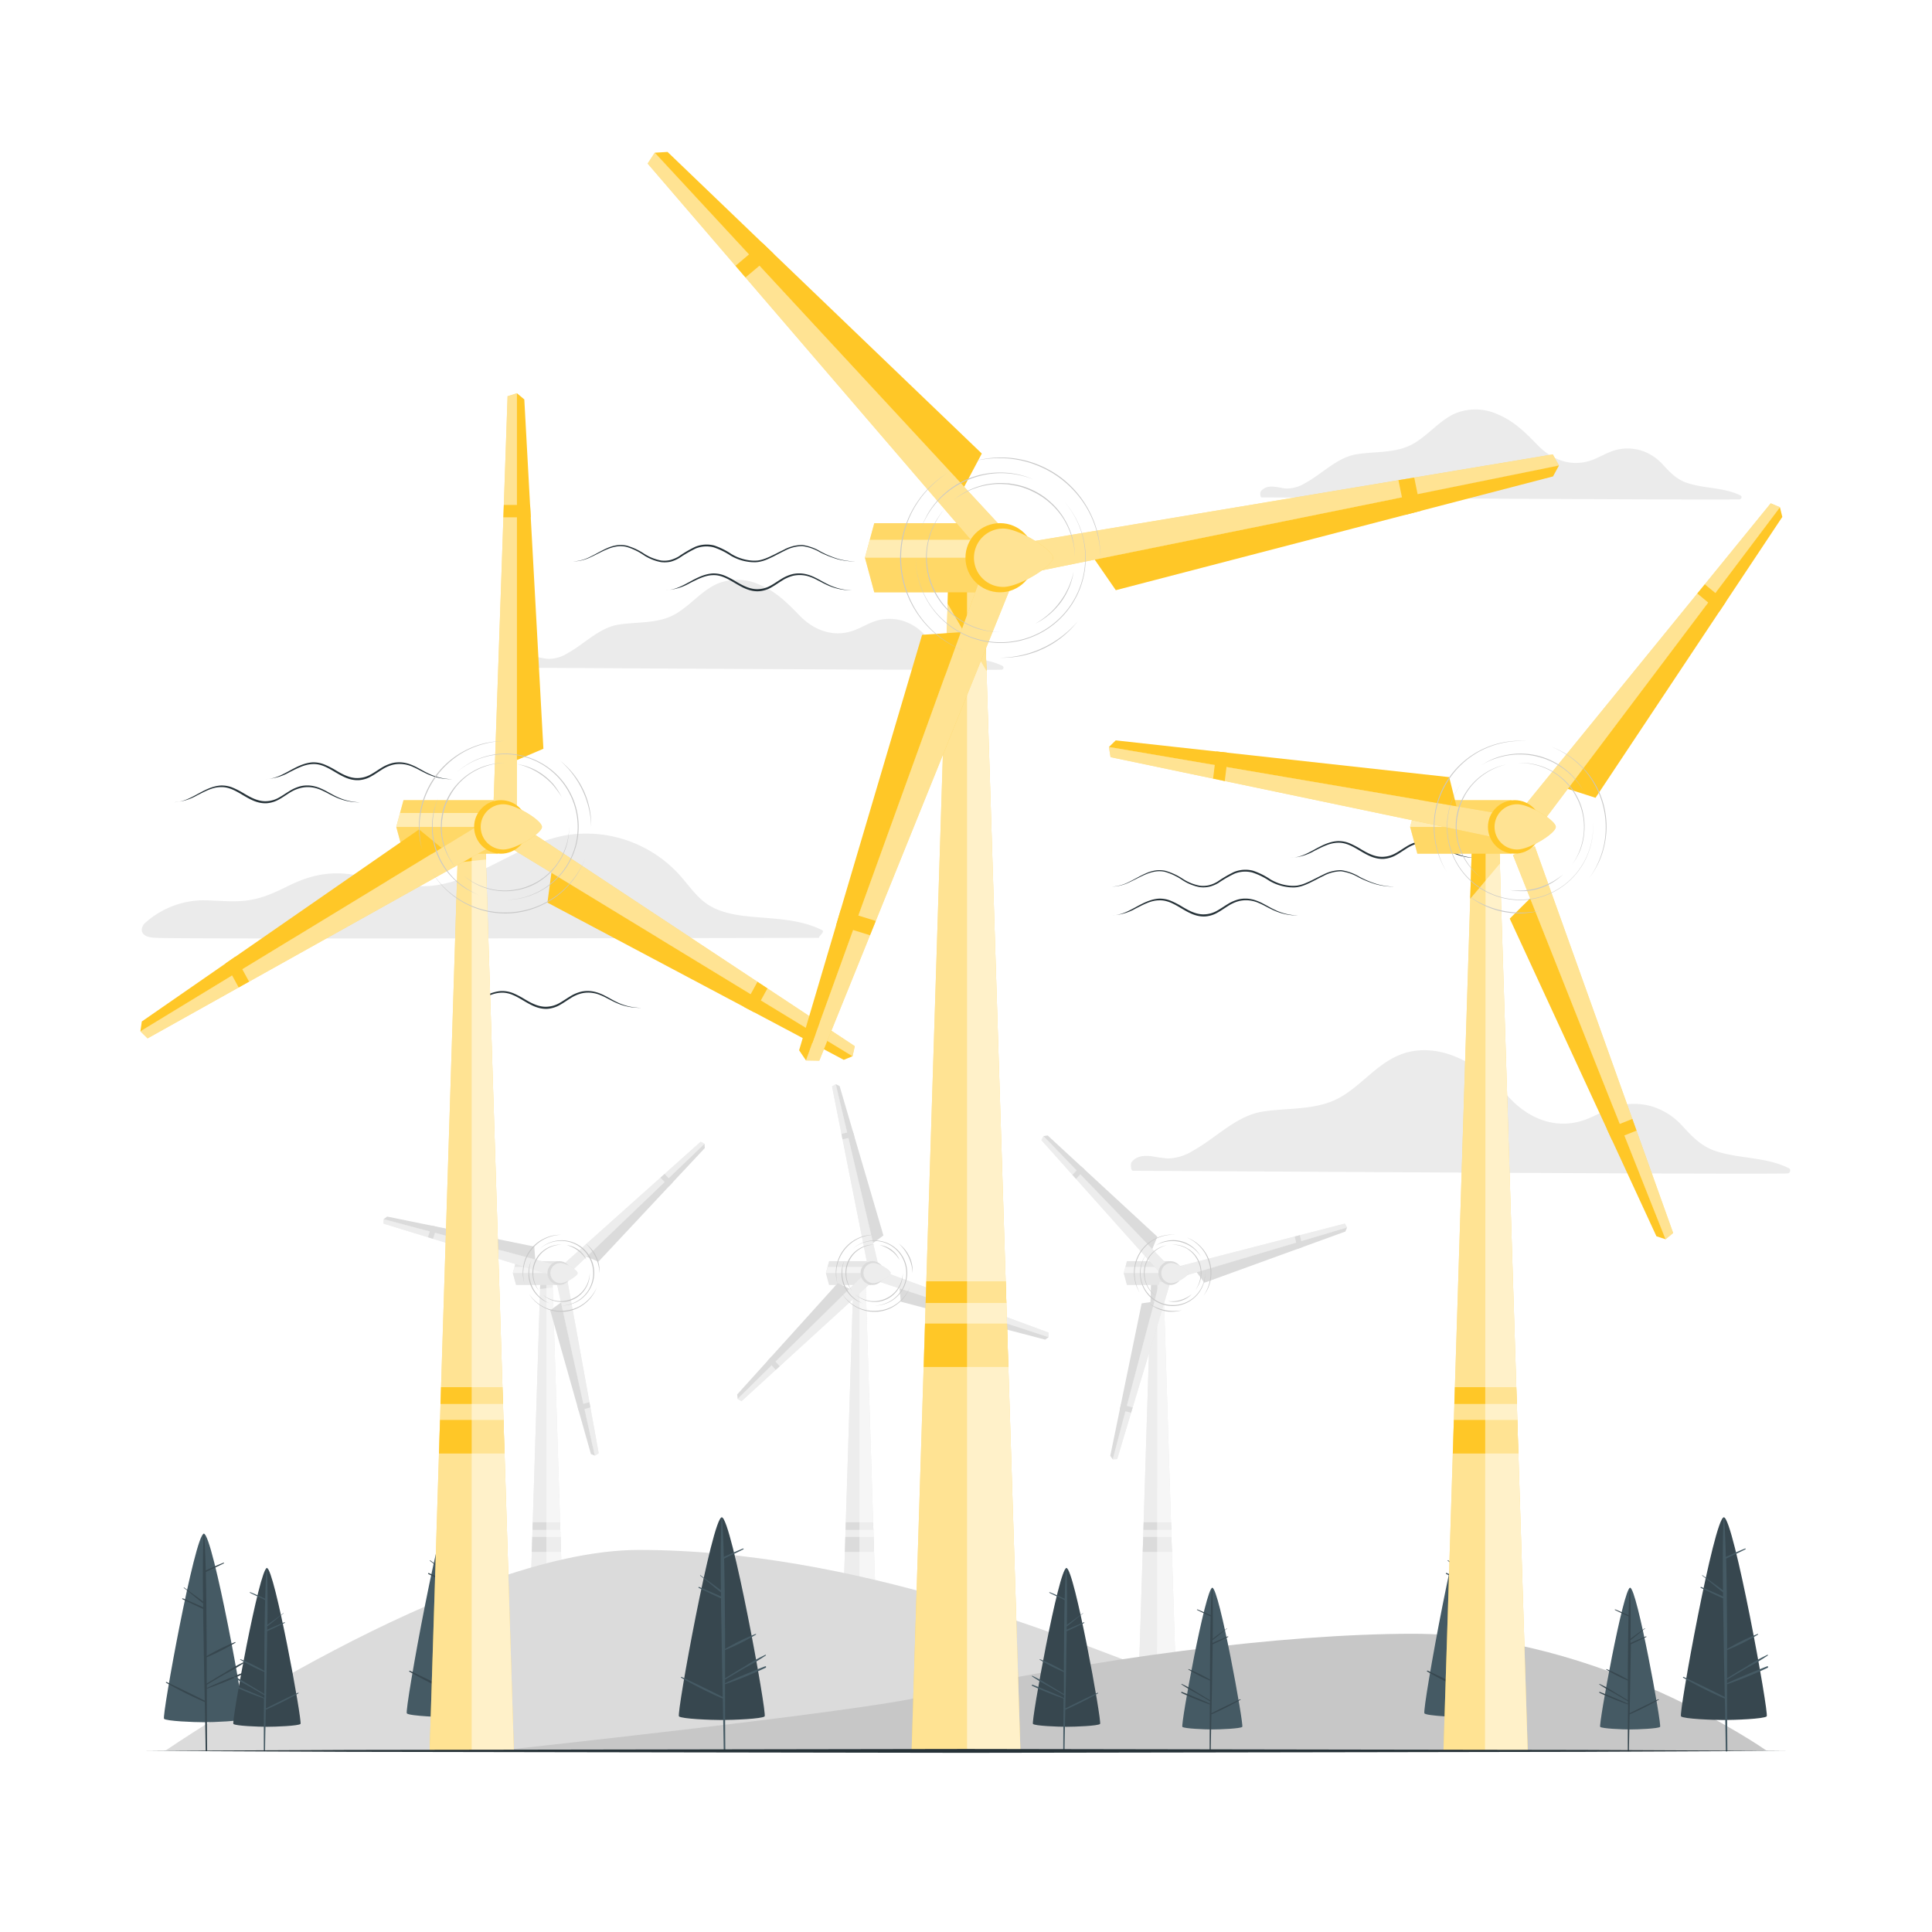 <svg class="animated" id="freepik_stories-wind-turbine" xmlns="http://www.w3.org/2000/svg" viewBox="0 0 500 500" version="1.1" xmlns:xlink="http://www.w3.org/1999/xlink" xmlns:svgjs="http://svgjs.com/svgjs"><style>svg#freepik_stories-wind-turbine:not(.animated) .animable {opacity: 0;}svg#freepik_stories-wind-turbine.animated #freepik--background-complete--inject-5 {animation: 1.5s Infinite  linear floating;animation-delay: 0s;}svg#freepik_stories-wind-turbine.animated #freepik--Wind--inject-5 {animation: 1.5s Infinite  linear floating;animation-delay: 0s;}            @keyframes floating {                0% {                    opacity: 1;                    transform: translateY(0px);                }                50% {                    transform: translateY(-10px);                }                100% {                    opacity: 1;                    transform: translateY(0px);                }            }        </style><g id="freepik--background-complete--inject-5" class="animable" style="transform-origin: 250.001px 279.485px;"><path d="M293.22,303c9,0,159.87,1,169.35.69.69,0,1.05-1,.37-1.36-6-3-12.76-2.36-19-4.46-3.65-1.23-5.9-3.62-8.43-6.36a17.59,17.59,0,0,0-7.86-5.13,16.64,16.64,0,0,0-8.55-.26c-3.06.73-5.72,2.48-8.64,3.58-7.25,2.74-14.29.14-19.47-5.22-4.27-4.43-8.46-8.6-14.27-11-4.86-2-10.25-2.41-15.11-.21-5.54,2.51-9.34,7.55-14.54,10.59-6.16,3.6-13.53,2.75-20.34,3.83s-12,6.82-18,10.12a12.75,12.75,0,0,1-6.51,2,38.1,38.1,0,0,1-4-.56c-2.06-.25-4-.19-5.39,1.52C292.56,301.26,292.63,303,293.22,303Z" style="fill: rgb(235, 235, 235); transform-origin: 377.991px 287.771px;" id="elyyqbsxnqnp" class="animable"></path><path d="M326.53,128.73c6.54,0,116.72.72,123.64.5.5,0,.77-.75.27-1-4.36-2.16-9.32-1.73-13.85-3.26-2.67-.9-4.31-2.64-6.16-4.64a12.87,12.87,0,0,0-5.73-3.75,12.16,12.16,0,0,0-6.25-.19c-2.23.53-4.17,1.81-6.3,2.62-5.3,2-10.44.1-14.22-3.82-3.12-3.23-6.18-6.27-10.42-8a13.79,13.79,0,0,0-11-.15c-4,1.83-6.82,5.51-10.61,7.72-4.5,2.63-9.88,2-14.85,2.81s-8.79,5-13.15,7.38a9.29,9.29,0,0,1-4.75,1.48c-1,0-1.93-.29-2.89-.41-1.5-.19-2.93-.14-3.94,1.11C326.05,127.43,326.1,128.73,326.53,128.73Z" style="fill: rgb(235, 235, 235); transform-origin: 388.43px 117.621px;" id="elxqtfuijorhr" class="animable"></path><path d="M135.51,172.82c6.55,0,116.72.72,123.64.5a.53.53,0,0,0,.27-1c-4.36-2.16-9.31-1.73-13.85-3.25-2.67-.9-4.31-2.65-6.16-4.65a12.71,12.71,0,0,0-5.73-3.74,12,12,0,0,0-6.24-.2c-2.24.53-4.18,1.81-6.31,2.62-5.29,2-10.44.1-14.22-3.82-3.11-3.22-6.18-6.27-10.41-8a13.81,13.81,0,0,0-11-.15c-4,1.83-6.81,5.51-10.61,7.73-4.5,2.63-9.88,2-14.85,2.8s-8.79,5-13.15,7.39a9.34,9.34,0,0,1-4.75,1.47c-1,0-1.93-.29-2.89-.41-1.5-.18-2.93-.14-3.94,1.11C135,171.52,135.08,172.82,135.51,172.82Z" style="fill: rgb(235, 235, 235); transform-origin: 197.414px 161.711px;" id="ell00cs6b7px" class="animable"></path><path d="M40.75,242.71c.13.37,173.65,0,171.46,0-1,0,1.51-1.5.54-2-5.65-2.8-11.83-2.88-18-3.44-3.59-.33-7.28-.85-10.51-2.55s-5.3-4.69-7.63-7.43A32.59,32.59,0,0,0,147,216.08c-12.33,1.93-22.06,11.33-34.42,13.06-7.42,1-14.45-1.83-21.7-2.85-6-.83-10.95.34-16.3,3-3.91,1.94-7.53,3.58-11.95,3.88-3.4.24-6.81-.15-10.22-.18a22.87,22.87,0,0,0-15,6C36.83,239.46,35.09,242.71,40.75,242.71Z" style="fill: rgb(235, 235, 235); transform-origin: 124.838px 229.306px;" id="elii59x4c81l8" class="animable"></path><polygon points="142.96 330.76 146.26 435.82 136.56 435.82 139.86 330.76 142.96 330.76" style="fill: rgb(219, 219, 219); transform-origin: 141.41px 383.29px;" id="elwtjop7kb1om" class="animable"></polygon><g id="el7hdh868g0x"><polygon points="142.96 330.76 146.26 435.82 136.56 435.82 139.86 330.76 142.96 330.76" style="fill: rgb(255, 255, 255); opacity: 0.5; transform-origin: 141.41px 383.29px;" class="animable"></polygon></g><polygon points="143.03 333.22 139.77 333.57 139.86 330.76 142.96 330.76 143.03 333.22" style="fill: rgb(219, 219, 219); transform-origin: 141.4px 332.165px;" id="el6vuy36hsa6p" class="animable"></polygon><polygon points="145.18 401.62 137.63 401.62 137.76 397.75 145.06 397.75 145.18 401.62" style="fill: rgb(219, 219, 219); transform-origin: 141.405px 399.685px;" id="elw3nmtyfk4dc" class="animable"></polygon><polygon points="145 395.92 137.81 395.92 137.87 393.98 144.94 393.98 145 395.92" style="fill: rgb(219, 219, 219); transform-origin: 141.405px 394.95px;" id="el5s0o9jhjldu" class="animable"></polygon><g id="el8lzpwua3zi5"><polygon points="141.4 435.82 141.4 330.76 142.96 330.76 146.26 435.82 141.4 435.82" style="fill: rgb(255, 255, 255); opacity: 0.5; transform-origin: 143.83px 383.29px;" class="animable"></polygon></g><polygon points="132.72 329.47 133.55 332.55 144.38 332.55 144.38 326.39 133.55 326.39 133.15 327.87 132.72 329.47" style="fill: rgb(219, 219, 219); transform-origin: 138.55px 329.47px;" id="ela0fyqh2bvbf" class="animable"></polygon><g id="el5di6q2dbnrh"><polygon points="132.72 329.47 133.55 332.55 144.38 332.55 144.38 326.39 133.55 326.39 133.15 327.87 132.72 329.47" style="fill: rgb(255, 255, 255); opacity: 0.3; transform-origin: 138.55px 329.47px;" class="animable"></polygon></g><g id="el4x43qudp0n3"><polygon points="132.72 329.47 144.38 329.47 144.38 327.87 133.15 327.87 132.72 329.47" style="fill: rgb(255, 255, 255); opacity: 0.5; transform-origin: 138.55px 328.67px;" class="animable"></polygon></g><polygon points="147.95 328.95 182.33 296.02 181.34 295.48 146.07 326.99 147.95 328.95" style="fill: rgb(219, 219, 219); transform-origin: 164.2px 312.215px;" id="elev86n4qoous" class="animable"></polygon><g id="elea6pfqqb9p"><polygon points="147.95 328.95 182.33 296.02 181.34 295.48 146.07 326.99 147.95 328.95" style="fill: rgb(255, 255, 255); opacity: 0.5; transform-origin: 164.2px 312.215px;" class="animable"></polygon></g><polygon points="151.83 325.23 182.33 296.02 182.4 297.12 154.87 326.53 151.83 325.23" style="fill: rgb(219, 219, 219); transform-origin: 167.115px 311.275px;" id="eloyqz2pwn4mp" class="animable"></polygon><g id="elltzbcp3tjk"><polygon points="151.83 325.23 182.33 296.02 182.4 297.12 154.87 326.53 151.83 325.23" style="fill: rgb(255, 255, 255); opacity: 0; transform-origin: 167.115px 311.275px;" class="animable"></polygon></g><polygon points="173.11 307.05 170.94 304.77 172 303.82 174.09 306 173.11 307.05" style="fill: rgb(219, 219, 219); transform-origin: 172.515px 305.435px;" id="elseyxa3205wm" class="animable"></polygon><polygon points="143.51 327.29 99.28 315.52 99.27 316.68 142.66 329.98 143.51 327.29" style="fill: rgb(219, 219, 219); transform-origin: 121.39px 322.75px;" id="el9hd776ol5rp" class="animable"></polygon><g id="el4dy2e40zvvn"><polygon points="143.51 327.29 99.28 315.52 99.27 316.68 142.66 329.98 143.51 327.29" style="fill: rgb(255, 255, 255); opacity: 0.5; transform-origin: 121.39px 322.75px;" class="animable"></polygon></g><polygon points="138.52 325.96 99.28 315.52 100.21 314.85 138.27 322.61 138.52 325.96" style="fill: rgb(219, 219, 219); transform-origin: 118.9px 320.405px;" id="el1b8wbubu4ut" class="animable"></polygon><g id="elady6vyjy8sv"><polygon points="138.52 325.96 99.28 315.52 100.21 314.85 138.27 322.61 138.52 325.96" style="fill: rgb(255, 255, 255); opacity: 0; transform-origin: 118.9px 320.405px;" class="animable"></polygon></g><polygon points="113.05 317.47 112.07 320.6 110.76 320.2 111.71 317.2 113.05 317.47" style="fill: rgb(219, 219, 219); transform-origin: 111.905px 318.9px;" id="elecarx2k19lm" class="animable"></polygon><polygon points="144.08 332.03 153.93 376.73 154.94 376.11 146.81 331.3 144.08 332.03" style="fill: rgb(219, 219, 219); transform-origin: 149.51px 354.015px;" id="el2ugies2xkrl" class="animable"></polygon><g id="elbdvok4tk3th"><polygon points="144.08 332.03 153.93 376.73 154.94 376.11 146.81 331.3 144.08 332.03" style="fill: rgb(255, 255, 255); opacity: 0.5; transform-origin: 149.51px 354.015px;" class="animable"></polygon></g><polygon points="145.19 337.07 153.93 376.73 152.93 376.29 142.4 339.12 145.19 337.07" style="fill: rgb(219, 219, 219); transform-origin: 148.165px 356.9px;" id="elhd0xo1r1sm" class="animable"></polygon><g id="elzmaixikhow"><polygon points="145.19 337.07 153.93 376.73 152.93 376.29 142.4 339.12 145.19 337.07" style="fill: rgb(255, 255, 255); opacity: 0; transform-origin: 148.165px 356.9px;" class="animable"></polygon></g><polygon points="149.38 363.74 152.54 362.89 152.79 364.24 149.75 365.06 149.38 363.74" style="fill: rgb(219, 219, 219); transform-origin: 151.085px 363.975px;" id="elwfy7p9cnnm" class="animable"></polygon><circle cx="144.76" cy="329.47" r="3.08" style="fill: rgb(219, 219, 219); transform-origin: 144.76px 329.47px;" id="elz066em7fs9" class="animable"></circle><path d="M142.44,329.47a2.61,2.61,0,0,0,2.6,2.61c1.44,0,4.45-1.87,4.45-2.61s-3-2.6-4.45-2.6A2.6,2.6,0,0,0,142.44,329.47Z" style="fill: rgb(219, 219, 219); transform-origin: 145.965px 329.475px;" id="elnuddulo6f0b" class="animable"></path><g id="elwrmety1wnae"><path d="M142.44,329.47a2.61,2.61,0,0,0,2.6,2.61c1.44,0,4.45-1.87,4.45-2.61s-3-2.6-4.45-2.6A2.6,2.6,0,0,0,142.44,329.47Z" style="fill: rgb(255, 255, 255); opacity: 0.5; transform-origin: 145.965px 329.475px;" class="animable"></path></g><path d="M139.52,334.1a7,7,0,0,1-1.66-3.76,7.24,7.24,0,0,1,3.43-7.17,7.15,7.15,0,0,1,4-1.07,7.85,7.85,0,0,0-3.89,1.22,7.17,7.17,0,0,0-2.64,3,7.36,7.36,0,0,0-.71,4A7.81,7.81,0,0,0,139.52,334.1Z" style="fill: rgb(199, 199, 199); transform-origin: 141.542px 328.098px;" id="eljx38r1kxv6m" class="animable"></path><path d="M152.63,329.47a7.77,7.77,0,0,1-.25,2.09,7.09,7.09,0,0,1-.85,1.93,7.25,7.25,0,0,1-7.32,3.36,7.07,7.07,0,0,1-3.76-1.79,7.85,7.85,0,0,0,3.79,1.63,7.34,7.34,0,0,0,4-.64,7.23,7.23,0,0,0,3.12-2.65A7.79,7.79,0,0,0,152.63,329.47Z" style="fill: rgb(199, 199, 199); transform-origin: 146.541px 333.205px;" id="elz8qio6vsajc" class="animable"></path><path d="M146.64,322.23a6.32,6.32,0,0,1,3.08,1.22,7.06,7.06,0,0,1,1.21,1.17,7.93,7.93,0,0,1,.85,1.43,16.16,16.16,0,0,0-1-1.31,7.3,7.3,0,0,0-1.21-1.08A8.69,8.69,0,0,0,146.64,322.23Z" style="fill: rgb(199, 199, 199); transform-origin: 149.21px 324.14px;" id="eltxf684earic" class="animable"></path><path d="M154.45,333.17a9.58,9.58,0,0,1-3.23,4.31,9.76,9.76,0,0,1-10.39.95,9.73,9.73,0,0,1-4-3.67,10.6,10.6,0,0,0,4,3.52,9.88,9.88,0,0,0,5.24.93,9.7,9.7,0,0,0,5-1.86A10.4,10.4,0,0,0,154.45,333.17Z" style="fill: rgb(199, 199, 199); transform-origin: 145.64px 336.335px;" id="elc0k2z7zc46o" class="animable"></path><path d="M151.56,321.83a8.84,8.84,0,0,1,3.6,7.64,11.19,11.19,0,0,0-3.6-7.64Z" style="fill: rgb(199, 199, 199); transform-origin: 153.367px 325.65px;" id="elu9wtmf7lif" class="animable"></path><path d="M135.71,332.13a9.56,9.56,0,0,1-.27-4.54,9.67,9.67,0,0,1,5.38-7.06,9.73,9.73,0,0,1,2.16-.76,10.29,10.29,0,0,1,2.28-.2,10.51,10.51,0,0,0-4.37,1.11,9.8,9.8,0,0,0-3.42,2.88,9.66,9.66,0,0,0-1.86,4.06A10.56,10.56,0,0,0,135.71,332.13Z" style="fill: rgb(199, 199, 199); transform-origin: 140.272px 325.849px;" id="elnrtvtp493l7" class="animable"></path><path d="M139.71,323.16a8.43,8.43,0,0,1,12.52,11.14,8.31,8.31,0,0,1-7,3.58,8.51,8.51,0,0,0,6.84-3.67,8.37,8.37,0,0,0-4.82-12.81A8.5,8.5,0,0,0,139.71,323.16Z" style="fill: rgb(199, 199, 199); transform-origin: 146.748px 329.436px;" id="el6u0921wa4vk" class="animable"></path><path d="M142.3,337.34a11.32,11.32,0,0,1-1.55-.7,8.26,8.26,0,0,1-3.33-3.8,8.16,8.16,0,0,1-.66-3.34,8,8,0,0,1,.75-3.3,8.8,8.8,0,0,0,.14,6.54,8.45,8.45,0,0,0,1.87,2.74A9.22,9.22,0,0,0,142.3,337.34Z" style="fill: rgb(199, 199, 199); transform-origin: 139.53px 331.77px;" id="ely0s6kxmpozq" class="animable"></path><polygon points="223.98 330.76 227.28 435.82 217.58 435.82 220.88 330.76 223.98 330.76" style="fill: rgb(219, 219, 219); transform-origin: 222.43px 383.29px;" id="el3x59ad7nbkj" class="animable"></polygon><g id="elsw2tjjlzdh"><polygon points="223.98 330.76 227.28 435.82 217.58 435.82 220.88 330.76 223.98 330.76" style="fill: rgb(255, 255, 255); opacity: 0.5; transform-origin: 222.43px 383.29px;" class="animable"></polygon></g><polygon points="224.06 333.22 220.79 333.57 220.88 330.76 223.98 330.76 224.06 333.22" style="fill: rgb(219, 219, 219); transform-origin: 222.425px 332.165px;" id="elbj2p165tjhc" class="animable"></polygon><polygon points="226.2 401.62 218.66 401.62 218.78 397.75 226.08 397.75 226.2 401.62" style="fill: rgb(219, 219, 219); transform-origin: 222.43px 399.685px;" id="elrxk0pxlyo6" class="animable"></polygon><polygon points="226.02 395.92 218.83 395.92 218.89 393.98 225.96 393.98 226.02 395.92" style="fill: rgb(219, 219, 219); transform-origin: 222.425px 394.95px;" id="elvqlogt91zor" class="animable"></polygon><g id="elkxbn3eq3w8b"><polygon points="222.42 435.82 222.42 330.76 223.98 330.76 227.28 435.82 222.42 435.82" style="fill: rgb(255, 255, 255); opacity: 0.5; transform-origin: 224.85px 383.29px;" class="animable"></polygon></g><polygon points="213.74 329.47 214.57 332.55 225.41 332.55 225.41 326.39 214.57 326.39 214.17 327.87 213.74 329.47" style="fill: rgb(219, 219, 219); transform-origin: 219.575px 329.47px;" id="elfy8ylkh01aa" class="animable"></polygon><g id="elpokhqf7q1w"><polygon points="213.74 329.47 214.57 332.55 225.41 332.55 225.41 326.39 214.57 326.39 214.17 327.87 213.74 329.47" style="fill: rgb(255, 255, 255); opacity: 0.3; transform-origin: 219.575px 329.47px;" class="animable"></polygon></g><g id="ellapx76mm7g"><polygon points="213.74 329.47 225.41 329.47 225.41 327.87 214.17 327.87 213.74 329.47" style="fill: rgb(255, 255, 255); opacity: 0.5; transform-origin: 219.575px 328.67px;" class="animable"></polygon></g><polygon points="227.19 326.93 216.3 280.58 215.33 281.17 224.55 327.55 227.19 326.93" style="fill: rgb(219, 219, 219); transform-origin: 221.26px 304.065px;" id="elkzi8oqahz5j" class="animable"></polygon><g id="el6qmsarnqyp6"><polygon points="227.19 326.93 216.3 280.58 215.33 281.17 224.55 327.55 227.19 326.93" style="fill: rgb(255, 255, 255); opacity: 0.5; transform-origin: 221.26px 304.065px;" class="animable"></polygon></g><polygon points="225.96 321.7 216.3 280.58 217.29 281.08 228.63 319.74 225.96 321.7" style="fill: rgb(219, 219, 219); transform-origin: 222.465px 301.14px;" id="el7omnv7lbc07" class="animable"></polygon><g id="elforatdo8rhf"><polygon points="225.96 321.7 216.3 280.58 217.29 281.08 228.63 319.74 225.96 321.7" style="fill: rgb(255, 255, 255); opacity: 0; transform-origin: 222.465px 301.14px;" class="animable"></polygon></g><polygon points="221.11 294.13 218.05 294.85 217.77 293.45 220.71 292.76 221.11 294.13" style="fill: rgb(219, 219, 219); transform-origin: 219.44px 293.805px;" id="elzi4zf4uqy9d" class="animable"></polygon><polygon points="223.51 329.91 190.9 362.02 191.89 362.63 225.39 332.01 223.51 329.91" style="fill: rgb(219, 219, 219); transform-origin: 208.145px 346.27px;" id="el5w0s2a8l1o9" class="animable"></polygon><g id="elxk1fo7hwmy8"><polygon points="223.51 329.91 190.9 362.02 191.89 362.63 225.39 332.01 223.51 329.91" style="fill: rgb(255, 255, 255); opacity: 0.5; transform-origin: 208.145px 346.27px;" class="animable"></polygon></g><polygon points="219.83 333.53 190.9 362.02 190.79 360.88 216.82 332.05 219.83 333.53" style="fill: rgb(219, 219, 219); transform-origin: 205.31px 347.035px;" id="elcrdgd5w6ldu" class="animable"></polygon><g id="el4ol12d8sl1g"><polygon points="219.83 333.53 190.9 362.02 190.79 360.88 216.82 332.05 219.83 333.53" style="fill: rgb(255, 255, 255); opacity: 0; transform-origin: 205.31px 347.035px;" class="animable"></polygon></g><polygon points="199.58 351.15 201.77 353.59 200.76 354.52 198.65 352.18 199.58 351.15" style="fill: rgb(219, 219, 219); transform-origin: 200.21px 352.835px;" id="elnjbgis17uf" class="animable"></polygon><polygon points="227.88 331.82 271.38 346.06 271.36 344.87 228.63 329.11 227.88 331.82" style="fill: rgb(219, 219, 219); transform-origin: 249.63px 337.585px;" id="elm9htzjrust" class="animable"></polygon><g id="ell4oe1gyhea"><polygon points="227.88 331.82 271.38 346.06 271.36 344.87 228.63 329.11 227.88 331.82" style="fill: rgb(255, 255, 255); opacity: 0.5; transform-origin: 249.63px 337.585px;" class="animable"></polygon></g><polygon points="232.79 333.43 271.38 346.06 270.49 346.7 233.13 336.88 232.79 333.43" style="fill: rgb(219, 219, 219); transform-origin: 252.085px 340.065px;" id="elc3105z8elpb" class="animable"></polygon><g id="elrj4krbnbu3"><polygon points="232.79 333.43 271.38 346.06 270.49 346.7 233.13 336.88 232.79 333.43" style="fill: rgb(255, 255, 255); opacity: 0; transform-origin: 252.085px 340.065px;" class="animable"></polygon></g><polygon points="257.88 343.38 258.76 340.22 260.05 340.7 259.21 343.73 257.88 343.38" style="fill: rgb(219, 219, 219); transform-origin: 258.965px 341.975px;" id="elv64spo5uhbr" class="animable"></polygon><circle cx="225.79" cy="329.47" r="3.08" style="fill: rgb(219, 219, 219); transform-origin: 225.79px 329.47px;" id="elkhwsc55tpxq" class="animable"></circle><path d="M223.46,329.47a2.61,2.61,0,0,0,2.61,2.61c1.43,0,4.44-1.87,4.44-2.61s-3-2.6-4.44-2.6A2.6,2.6,0,0,0,223.46,329.47Z" style="fill: rgb(219, 219, 219); transform-origin: 226.985px 329.475px;" id="el061c326kd2dn" class="animable"></path><g id="elon6b24hwbae"><path d="M223.46,329.47a2.61,2.61,0,0,0,2.61,2.61c1.43,0,4.44-1.87,4.44-2.61s-3-2.6-4.44-2.6A2.6,2.6,0,0,0,223.46,329.47Z" style="fill: rgb(255, 255, 255); opacity: 0.5; transform-origin: 226.985px 329.475px;" class="animable"></path></g><path d="M220.55,334.1a7,7,0,0,1-1.67-3.76,7.24,7.24,0,0,1,3.43-7.17,7.15,7.15,0,0,1,4-1.07,7.79,7.79,0,0,0-3.88,1.22,7.13,7.13,0,0,0-2.65,3,7.36,7.36,0,0,0-.71,4A7.72,7.72,0,0,0,220.55,334.1Z" style="fill: rgb(199, 199, 199); transform-origin: 222.562px 328.098px;" id="elacwdnpmi7qd" class="animable"></path><path d="M233.65,329.47a8.18,8.18,0,0,1-.24,2.09,7.44,7.44,0,0,1-.86,1.93,7.24,7.24,0,0,1-7.31,3.36,7.06,7.06,0,0,1-3.77-1.79,7.85,7.85,0,0,0,3.79,1.63,7.39,7.39,0,0,0,4-.64,7.2,7.2,0,0,0,3.11-2.65A7.79,7.79,0,0,0,233.65,329.47Z" style="fill: rgb(199, 199, 199); transform-origin: 227.56px 333.205px;" id="elqqsn7qscjp" class="animable"></path><path d="M227.66,322.23a6.32,6.32,0,0,1,3.08,1.22,7.06,7.06,0,0,1,1.21,1.17,8.61,8.61,0,0,1,.86,1.43c-.35-.44-.63-.91-1-1.31a6.92,6.92,0,0,0-1.21-1.08A8.69,8.69,0,0,0,227.66,322.23Z" style="fill: rgb(199, 199, 199); transform-origin: 230.235px 324.14px;" id="el5pheqh64ijc" class="animable"></path><path d="M235.48,333.17a9.67,9.67,0,0,1-3.24,4.31,9.76,9.76,0,0,1-10.39.95,9.64,9.64,0,0,1-3.95-3.67,10.45,10.45,0,0,0,4,3.52,9.83,9.83,0,0,0,5.23.93,9.7,9.7,0,0,0,5-1.86A10.51,10.51,0,0,0,235.48,333.17Z" style="fill: rgb(199, 199, 199); transform-origin: 226.69px 336.335px;" id="eltxagyianmmr" class="animable"></path><path d="M232.58,321.83a8.87,8.87,0,0,1,3.61,7.64,11.51,11.51,0,0,0-1.06-4.17A11.26,11.26,0,0,0,232.58,321.83Z" style="fill: rgb(199, 199, 199); transform-origin: 234.392px 325.65px;" id="elogag7j23fi" class="animable"></path><path d="M216.73,332.13a9.43,9.43,0,0,1-.26-4.54,9.87,9.87,0,0,1,7.53-7.82,10.29,10.29,0,0,1,2.28-.2,10.51,10.51,0,0,0-4.37,1.11,10.21,10.21,0,0,0-5.28,6.94A10.56,10.56,0,0,0,216.73,332.13Z" style="fill: rgb(199, 199, 199); transform-origin: 221.293px 325.849px;" id="el1sdme8p0ea" class="animable"></path><path d="M220.73,323.16a8.44,8.44,0,0,1,12.53,11.14,8.34,8.34,0,0,1-7,3.58,8.5,8.5,0,0,0,6.84-3.67,8.37,8.37,0,0,0-4.82-12.81A8.5,8.5,0,0,0,220.73,323.16Z" style="fill: rgb(199, 199, 199); transform-origin: 227.757px 329.451px;" id="elqqfxnjt19mf" class="animable"></path><path d="M223.32,337.34a11.32,11.32,0,0,1-1.55-.7,8.26,8.26,0,0,1-3.33-3.8,8.16,8.16,0,0,1-.66-3.34,8,8,0,0,1,.75-3.3,8.8,8.8,0,0,0,.14,6.54,8.45,8.45,0,0,0,1.87,2.74A9.22,9.22,0,0,0,223.32,337.34Z" style="fill: rgb(199, 199, 199); transform-origin: 220.55px 331.77px;" id="eljsutnfkv3l" class="animable"></path><polygon points="301.06 330.76 304.36 435.82 294.66 435.82 297.96 330.76 301.06 330.76" style="fill: rgb(219, 219, 219); transform-origin: 299.51px 383.29px;" id="elf0m4at6hs98" class="animable"></polygon><g id="eld39xmg5iqc4"><polygon points="301.06 330.76 304.36 435.82 294.66 435.82 297.96 330.76 301.06 330.76" style="fill: rgb(255, 255, 255); opacity: 0.5; transform-origin: 299.51px 383.29px;" class="animable"></polygon></g><polygon points="301.15 333.7 297.74 337.75 297.96 330.76 301.06 330.76 301.15 333.7" style="fill: rgb(219, 219, 219); transform-origin: 299.445px 334.255px;" id="elkwt1iyjm71" class="animable"></polygon><polygon points="303.28 401.62 295.74 401.62 295.86 397.75 303.16 397.75 303.28 401.62" style="fill: rgb(219, 219, 219); transform-origin: 299.51px 399.685px;" id="el0m1add5gm14g" class="animable"></polygon><polygon points="303.11 395.92 295.92 395.92 295.98 393.98 303.05 393.98 303.11 395.92" style="fill: rgb(219, 219, 219); transform-origin: 299.515px 394.95px;" id="el2wtn4k9olxm" class="animable"></polygon><g id="el1sq1126llzs"><polygon points="301.06 330.76 304.36 435.82 299.45 435.82 299.51 330.76 301.06 330.76" style="fill: rgb(255, 255, 255); opacity: 0.5; transform-origin: 301.905px 383.29px;" class="animable"></polygon></g><polygon points="290.82 329.47 291.65 332.55 302.49 332.55 302.49 326.39 291.65 326.39 291.26 327.87 290.82 329.47" style="fill: rgb(219, 219, 219); transform-origin: 296.655px 329.47px;" id="el404y3ce58ae" class="animable"></polygon><g id="elizmslritzw"><polygon points="290.82 329.47 291.65 332.55 302.49 332.55 302.49 326.39 291.65 326.39 291.26 327.87 290.82 329.47" style="fill: rgb(255, 255, 255); opacity: 0.3; transform-origin: 296.655px 329.47px;" class="animable"></polygon></g><g id="elg306qaqdha"><polygon points="290.82 329.47 302.49 329.47 302.49 327.87 291.26 327.87 290.82 329.47" style="fill: rgb(255, 255, 255); opacity: 0.5; transform-origin: 296.655px 328.67px;" class="animable"></polygon></g><polygon points="300.11 331.63 287.98 377.67 289.12 377.61 302.73 332.32 300.11 331.63" style="fill: rgb(219, 219, 219); transform-origin: 295.355px 354.65px;" id="eln6wnvdkcdzg" class="animable"></polygon><g id="elg8kq7xubclf"><polygon points="300.11 331.63 287.98 377.67 289.12 377.61 302.73 332.32 300.11 331.63" style="fill: rgb(255, 255, 255); opacity: 0.5; transform-origin: 295.355px 354.65px;" class="animable"></polygon></g><polygon points="298.74 336.83 287.98 377.67 287.34 376.76 295.46 337.31 298.74 336.83" style="fill: rgb(219, 219, 219); transform-origin: 293.04px 357.25px;" id="elyy77dt8tyr" class="animable"></polygon><g id="eln1thlnkrm09"><polygon points="298.74 336.83 287.98 377.67 287.34 376.76 295.46 337.31 298.74 336.83" style="fill: rgb(255, 255, 255); opacity: 0; transform-origin: 293.04px 357.25px;" class="animable"></polygon></g><polygon points="290.09 363.45 293.13 364.25 292.72 365.62 289.8 364.85 290.09 363.45" style="fill: rgb(219, 219, 219); transform-origin: 291.465px 364.535px;" id="elg8vbr49x7k6" class="animable"></polygon><polygon points="304.76 330.73 348.62 317.67 348.03 316.67 304.08 327.99 304.76 330.73" style="fill: rgb(219, 219, 219); transform-origin: 326.35px 323.7px;" id="elmcwd06hbkzp" class="animable"></polygon><g id="el91ksfvsl9ec"><polygon points="304.76 330.73 348.62 317.67 348.03 316.67 304.08 327.99 304.76 330.73" style="fill: rgb(255, 255, 255); opacity: 0.5; transform-origin: 326.35px 323.7px;" class="animable"></polygon></g><polygon points="309.71 329.25 348.62 317.67 348.18 318.72 311.67 331.98 309.71 329.25" style="fill: rgb(219, 219, 219); transform-origin: 329.165px 324.825px;" id="elvj1ye1e3w5o" class="animable"></polygon><g id="elj5vbfmcpypb"><polygon points="309.71 329.25 348.62 317.67 348.18 318.72 311.67 331.98 309.71 329.25" style="fill: rgb(255, 255, 255); opacity: 0; transform-origin: 329.165px 324.825px;" class="animable"></polygon></g><polygon points="335.86 323.19 335.07 320.01 336.39 319.67 337.15 322.72 335.86 323.19" style="fill: rgb(219, 219, 219); transform-origin: 336.11px 321.43px;" id="el7xgsqjfrldg" class="animable"></polygon><polygon points="301.8 326.98 270.06 294.01 269.51 295.06 299.86 329.03 301.8 326.98" style="fill: rgb(219, 219, 219); transform-origin: 285.655px 311.52px;" id="elovohfwfhq7k" class="animable"></polygon><g id="el7yoke0q3cw"><polygon points="301.8 326.98 270.06 294.01 269.51 295.06 299.86 329.03 301.8 326.98" style="fill: rgb(255, 255, 255); opacity: 0.5; transform-origin: 285.655px 311.52px;" class="animable"></polygon></g><polygon points="298.21 323.26 270.06 294.01 271.14 293.86 299.52 320.06 298.21 323.26" style="fill: rgb(219, 219, 219); transform-origin: 284.79px 308.56px;" id="eleae4acldrpc" class="animable"></polygon><g id="eliw0frisrfv"><polygon points="298.21 323.26 270.06 294.01 271.14 293.86 299.52 320.06 298.21 323.26" style="fill: rgb(255, 255, 255); opacity: 0; transform-origin: 284.79px 308.56px;" class="animable"></polygon></g><polygon points="280.72 302.7 278.46 305.08 277.55 304.06 279.71 301.77 280.72 302.7" style="fill: rgb(219, 219, 219); transform-origin: 279.135px 303.425px;" id="el68qvvpurun4" class="animable"></polygon><circle cx="302.87" cy="329.47" r="3.08" style="fill: rgb(219, 219, 219); transform-origin: 302.87px 329.47px;" id="el9klmwd9rzy" class="animable"></circle><path d="M300.54,329.47a2.61,2.61,0,0,0,2.61,2.61c1.43,0,4.44-1.87,4.44-2.61s-3-2.6-4.44-2.6A2.6,2.6,0,0,0,300.54,329.47Z" style="fill: rgb(219, 219, 219); transform-origin: 304.065px 329.475px;" id="elv65x1hxwkw9" class="animable"></path><g id="el5tp221ljci8"><path d="M300.54,329.47a2.61,2.61,0,0,0,2.61,2.61c1.43,0,4.44-1.87,4.44-2.61s-3-2.6-4.44-2.6A2.6,2.6,0,0,0,300.54,329.47Z" style="fill: rgb(255, 255, 255); opacity: 0.5; transform-origin: 304.065px 329.475px;" class="animable"></path></g><path d="M303.22,322.11a7,7,0,0,1,4,.92,7.25,7.25,0,0,1,3.68,7,7.08,7.08,0,0,1-1.53,3.82,7.74,7.74,0,0,0,1.36-3.83,7.18,7.18,0,0,0-.84-3.94,7.39,7.39,0,0,0-2.76-2.95A7.76,7.76,0,0,0,303.22,322.11Z" style="fill: rgb(199, 199, 199); transform-origin: 307.076px 327.971px;" id="elsmmk58v5aga" class="animable"></path><path d="M299.07,335.37a7.79,7.79,0,0,1-1.53-1.45,7.24,7.24,0,0,1-1-1.84,7.4,7.4,0,0,1-.34-4.19,7.51,7.51,0,0,1,2-3.68,7,7,0,0,1,3.69-1.93,7.76,7.76,0,0,0-3.58,2.05,7.55,7.55,0,0,0-1.66,7.69A7.87,7.87,0,0,0,299.07,335.37Z" style="fill: rgb(199, 199, 199); transform-origin: 298.966px 328.825px;" id="el2r6uz7uc02c" class="animable"></path><path d="M308.45,334.92a6.29,6.29,0,0,1-2.83,1.73,6.19,6.19,0,0,1-1.65.27,7.73,7.73,0,0,1-1.66-.17,15.11,15.11,0,0,0,1.65,0,7.12,7.12,0,0,0,1.59-.32A8.7,8.7,0,0,0,308.45,334.92Z" style="fill: rgb(199, 199, 199); transform-origin: 305.38px 335.92px;" id="eldemd60d3ht5" class="animable"></path><path d="M295,334.62a9.59,9.59,0,0,1-1.52-5.18,9.77,9.77,0,0,1,5.47-8.88,9.69,9.69,0,0,1,5.31-1,10.28,10.28,0,0,0-5.23,1.11,10,10,0,0,0-5.38,8.73A10.38,10.38,0,0,0,295,334.62Z" style="fill: rgb(199, 199, 199); transform-origin: 298.87px 327.067px;" id="ellp7mvy9keo" class="animable"></path><path d="M305.82,339.1a8.9,8.9,0,0,1-8.28-1.7,11.23,11.23,0,0,0,8.28,1.7Z" style="fill: rgb(199, 199, 199); transform-origin: 301.68px 338.439px;" id="elzzzqu34cbqk" class="animable"></path><path d="M307.09,320.24a9.54,9.54,0,0,1,3.79,2.51,9.68,9.68,0,0,1,2.43,8.54,9.9,9.9,0,0,1-.7,2.18,10.14,10.14,0,0,1-1.2,1.94,10.46,10.46,0,0,0,1.73-4.15,9.93,9.93,0,0,0-.25-4.47,9.75,9.75,0,0,0-2.14-3.93A10.51,10.51,0,0,0,307.09,320.24Z" style="fill: rgb(199, 199, 199); transform-origin: 310.296px 327.825px;" id="el0494ao7xn5vn" class="animable"></path><path d="M311.86,328.82a8.25,8.25,0,0,1-3,7.24,8.43,8.43,0,0,1-13.4-3.9,8.31,8.31,0,0,1,1.32-7.73,8.5,8.5,0,0,0-1.16,7.68,8.38,8.38,0,0,0,13.14,3.82A8.5,8.5,0,0,0,311.86,328.82Z" style="fill: rgb(199, 199, 199); transform-origin: 303.468px 331.214px;" id="elj8n5y7okdq" class="animable"></path><path d="M299,322.39a10.8,10.8,0,0,1,1.49-.82,8.56,8.56,0,0,1,1.64-.48,8.11,8.11,0,0,1,6.47,1.57,7.88,7.88,0,0,1,2.19,2.58,8.73,8.73,0,0,0-5.32-3.81,8.39,8.39,0,0,0-3.31-.15A9,9,0,0,0,299,322.39Z" style="fill: rgb(199, 199, 199); transform-origin: 304.895px 323.096px;" id="elfrcrifo97c8" class="animable"></path><path d="M42.91,453s75.57-51.88,122.43-51.88c56.28,0,111,23.12,131.7,30.75,54.49,20.06,160,21.13,160,21.13Z" style="fill: rgb(219, 219, 219); transform-origin: 249.975px 427.06px;" id="elybzp3dwzug" class="animable"></path><path d="M457.09,453s-42.91-30.18-91.38-30.18c-33.84,0-82.4,6.25-128.13,16.49C220.16,443.25,129.51,453,129.51,453Z" style="fill: rgb(199, 199, 199); transform-origin: 293.3px 437.91px;" id="elz8p7e6msxdc" class="animable"></path></g><g id="freepik--Trees--inject-5" class="animable" style="transform-origin: 250px 420.46px;"><path d="M129.29,443.43c-.72.71-9,1-12,1s-11.31-.32-12-1,9.33-55.82,12-55.82S130,442.72,129.29,443.43Z" style="fill: rgb(69, 90, 100); transform-origin: 117.291px 416.02px;" id="el957jh6ch88d" class="animable"></path><path d="M129.45,429.39c-2,.78-9.63,3.87-11.27,4.77,0-.34,0-.69,0-1q2.74-1.62,5.51-3.21a66.39,66.39,0,0,0,5.92-3.52c.09-.07,0-.25-.08-.2a48.17,48.17,0,0,0-5.8,3.2c-1.86,1.09-3.71,2.22-5.55,3.36,0-2.65,0-5.29,0-7.93a62.7,62.7,0,0,0,8.65-4.39c.09-.06,0-.23-.08-.19a62.54,62.54,0,0,0-8.57,4.23l0-4.12c-.08-7.07-.09-14.15-.27-21.22,1.8-.91,3.65-1.71,5.45-2.62.11-.06,0-.27-.09-.22-1.83.71-3.59,1.56-5.38,2.34-.09-3.64-.23-7.29-.46-10.93a.09.09,0,1,0-.18,0c-.26,6.77-.24,13.55-.15,20.33-1.86-1.49-3.85-2.81-5.75-4.25-.07-.05-.14.07-.07.13,2,1.5,3.84,3.18,5.83,4.68,0,.38,0,.77,0,1.15-2-.92-4.07-1.78-6.11-2.66-.16-.07-.31.16-.14.24,2.08,1,4.15,2,6.26,3l.15,10.07c.07,5.86.2,11.72.33,17.59q-5.73-2.9-11.53-5.63a.13.13,0,0,0-.13.22,120,120,0,0,0,11.67,5.86c.1,4.87.2,9.74.26,14.61a.23.23,0,0,0,.46,0c-.06-6.21-.07-12.42-.09-18.64a113.68,113.68,0,0,0,11.42-4.64C129.78,429.64,129.65,429.31,129.45,429.39Z" style="fill: rgb(55, 71, 79); transform-origin: 117.801px 420.48px;" id="el48whtxqcccp" class="animable"></path><path d="M392.64,443.43c-.71.71-9,1-12,1s-11.3-.32-12-1,9.32-55.82,12-55.82S393.35,442.72,392.64,443.43Z" style="fill: rgb(69, 90, 100); transform-origin: 380.64px 416.02px;" id="elrxe7xn3o5z" class="animable"></path><path d="M392.81,429.39c-2.05.78-9.64,3.87-11.28,4.77v-1q2.75-1.62,5.5-3.21A65,65,0,0,0,393,426.4c.09-.07,0-.25-.08-.2a48.17,48.17,0,0,0-5.8,3.2c-1.86,1.09-3.71,2.22-5.54,3.36q0-4,0-7.93a62.7,62.7,0,0,0,8.65-4.39c.09-.06,0-.23-.08-.19a63.7,63.7,0,0,0-8.57,4.23l0-4.12c-.08-7.07-.09-14.15-.27-21.22,1.8-.91,3.65-1.71,5.45-2.62.12-.06,0-.27-.09-.22-1.83.71-3.58,1.56-5.37,2.34-.1-3.64-.24-7.29-.46-10.93a.1.1,0,0,0-.19,0c-.25,6.77-.23,13.55-.15,20.33-1.86-1.49-3.85-2.81-5.74-4.25-.08-.05-.15.07-.08.13,2,1.5,3.84,3.18,5.83,4.68,0,.38,0,.77,0,1.15-2-.92-4.07-1.78-6.11-2.66-.16-.07-.3.16-.14.24,2.08,1,4.16,2,6.26,3,0,3.35.11,6.71.15,10.07.08,5.86.21,11.72.33,17.59q-5.72-2.9-11.53-5.63a.13.13,0,0,0-.13.22,122.31,122.31,0,0,0,11.67,5.86c.1,4.87.21,9.74.27,14.61a.23.23,0,0,0,.46,0c-.07-6.21-.08-12.42-.1-18.64A113.68,113.68,0,0,0,393,429.73C393.14,429.64,393,429.31,392.81,429.39Z" style="fill: rgb(55, 71, 79); transform-origin: 381.176px 420.461px;" id="elwavwo6j7cqk" class="animable"></path><path d="M63.07,444.82c-.61.61-7.72.89-10.31.89s-9.7-.28-10.31-.89,8-47.9,10.31-47.9S63.68,444.21,63.07,444.82Z" style="fill: rgb(69, 90, 100); transform-origin: 52.76px 421.315px;" id="ellkwprwo616" class="animable"></path><path d="M63.22,432.77c-1.76.67-8.27,3.32-9.68,4.1V436c1.57-.93,3.14-1.84,4.72-2.76a55.23,55.23,0,0,0,5.08-3c.08-.05,0-.21-.07-.17a43,43,0,0,0-5,2.75q-2.4,1.41-4.77,2.88c0-2.27,0-4.53,0-6.8a55.59,55.59,0,0,0,7.42-3.77c.08,0,0-.2-.07-.16a54,54,0,0,0-7.36,3.63c0-1.18,0-2.36,0-3.54-.07-6.07-.08-12.14-.23-18.21,1.54-.78,3.13-1.47,4.67-2.25.11-.05,0-.23-.07-.18-1.57.61-3.08,1.33-4.61,2-.09-3.13-.21-6.26-.4-9.39a.08.08,0,0,0-.16,0c-.22,5.81-.2,11.63-.13,17.45-1.6-1.28-3.3-2.41-4.93-3.65-.06,0-.12.06-.06.11,1.7,1.3,3.29,2.73,5,4,0,.33,0,.66,0,1-1.73-.8-3.49-1.53-5.24-2.28-.14-.06-.26.13-.12.2,1.78.86,3.56,1.73,5.37,2.54,0,2.88.09,5.76.13,8.64.06,5,.17,10.06.28,15.09-3.27-1.65-6.57-3.27-9.89-4.83-.13-.06-.24.12-.11.19a100.66,100.66,0,0,0,10,5q.14,6.27.23,12.54a.19.19,0,0,0,.39,0c-.06-5.33-.06-10.66-.08-16a97.57,97.57,0,0,0,9.8-4A.16.16,0,0,0,63.22,432.77Z" style="fill: rgb(55, 71, 79); transform-origin: 53.153px 425.088px;" id="elayt7qufeisa" class="animable"></path><path d="M267.33,446.15c.52.52,6.51.74,8.69.74s8.17-.22,8.68-.74S278,405.81,276,405.81,266.82,445.64,267.33,446.15Z" style="fill: rgb(55, 71, 79); transform-origin: 276.015px 426.35px;" id="ellhp6sqtdvs" class="animable"></path><path d="M267.21,436c1.48.57,7,2.8,8.15,3.45v-.75l-4-2.32a48.2,48.2,0,0,1-4.28-2.54c-.07,0,0-.18.06-.15a36.48,36.48,0,0,1,4.19,2.32q2,1.19,4,2.42c0-1.9,0-3.81,0-5.72a45.31,45.31,0,0,1-6.25-3.18.07.07,0,0,1,.06-.13,45.56,45.56,0,0,1,6.19,3.05c0-1,0-2,0-3,.06-5.11.07-10.23.2-15.34-1.3-.66-2.64-1.24-3.94-1.89-.09-.05,0-.2.07-.16,1.31.51,2.58,1.12,3.88,1.69.07-2.63.17-5.27.33-7.9a.07.07,0,0,1,.14,0c.18,4.89.16,9.79.1,14.69,1.35-1.07,2.78-2,4.16-3.07,0,0,.1.05,0,.09-1.44,1.09-2.78,2.3-4.21,3.39,0,.28,0,.55,0,.83,1.46-.67,2.94-1.29,4.41-1.92.12-.05.22.11.11.17-1.51.72-3,1.46-4.53,2.14,0,2.42-.08,4.85-.11,7.28-.05,4.23-.14,8.47-.24,12.71q4.14-2.1,8.34-4.07c.1-.05.2.1.09.16a88.47,88.47,0,0,1-8.43,4.23q-.12,5.28-.2,10.56a.17.17,0,1,1-.33,0c0-4.49.06-9,.07-13.47a84.74,84.74,0,0,1-8.25-3.35C267,436.18,267.07,436,267.21,436Z" style="fill: rgb(69, 90, 100); transform-origin: 275.584px 429.515px;" id="elfsoqzur4oec" class="animable"></path><path d="M60.4,446.15c.51.52,6.5.74,8.68.74s8.17-.22,8.69-.74S71,405.81,69.08,405.81,59.88,445.64,60.4,446.15Z" style="fill: rgb(55, 71, 79); transform-origin: 69.085px 426.35px;" id="elbl8yool7f4a" class="animable"></path><path d="M60.28,436c1.48.57,7,2.8,8.14,3.45,0-.25,0-.5,0-.75q-2-1.17-4-2.32a49.67,49.67,0,0,1-4.28-2.54c-.06,0,0-.18.06-.15A35.66,35.66,0,0,1,64.42,436c1.35.79,2.68,1.6,4,2.42,0-1.9,0-3.81,0-5.72a45.88,45.88,0,0,1-6.25-3.18c-.06,0,0-.16.06-.13a45.67,45.67,0,0,1,6.2,3.05c0-1,0-2,0-3,0-5.11.06-10.23.19-15.34-1.3-.66-2.64-1.24-3.94-1.89-.08-.05,0-.2.07-.16,1.32.51,2.59,1.12,3.88,1.69.07-2.63.17-5.27.33-7.9a.07.07,0,0,1,.14,0c.18,4.89.17,9.79.1,14.69,1.35-1.07,2.79-2,4.16-3.07,0,0,.1.05,0,.09-1.43,1.09-2.77,2.3-4.21,3.39,0,.28,0,.55,0,.83,1.46-.67,2.94-1.29,4.42-1.92.11-.05.22.11.1.17-1.51.72-3,1.46-4.53,2.14,0,2.42-.07,4.85-.1,7.28-.06,4.23-.15,8.47-.24,12.71q4.13-2.1,8.33-4.07c.11-.05.2.1.09.16a87.3,87.3,0,0,1-8.43,4.23c-.07,3.52-.15,7-.19,10.56a.17.17,0,1,1-.33,0c0-4.49,0-9,.06-13.47a84.74,84.74,0,0,1-8.25-3.35A.14.14,0,0,1,60.28,436Z" style="fill: rgb(69, 90, 100); transform-origin: 68.653px 429.505px;" id="el08qekvy3e90u" class="animable"></path><path d="M197.89,444.19c-.65.66-8.3.95-11.09.95s-10.43-.29-11.09-.95,8.61-51.51,11.09-51.51S198.55,443.53,197.89,444.19Z" style="fill: rgb(55, 71, 79); transform-origin: 186.8px 418.91px;" id="el8htrx8shvy4" class="animable"></path><path d="M198.05,431.23c-1.89.72-8.89,3.57-10.41,4.4v-.95c1.69-1,3.38-2,5.08-3a58.53,58.53,0,0,0,5.46-3.24c.09-.06,0-.23-.07-.19a45.71,45.71,0,0,0-5.35,3c-1.72,1-3.43,2.05-5.12,3.1l0-7.32a57.47,57.47,0,0,0,8-4c.08-.05,0-.21-.07-.17a57.59,57.59,0,0,0-7.92,3.9c0-1.27,0-2.54,0-3.81-.07-6.52-.09-13.05-.25-19.58,1.66-.84,3.37-1.58,5-2.42.11-.05,0-.24-.09-.2-1.68.66-3.3,1.44-5,2.17-.08-3.37-.21-6.74-.42-10.1a.09.09,0,0,0-.17,0c-.23,6.25-.22,12.51-.14,18.77-1.72-1.38-3.55-2.59-5.3-3.92-.07-.06-.14.06-.07.11,1.83,1.39,3.54,2.94,5.38,4.32,0,.36,0,.71,0,1.06-1.86-.85-3.75-1.64-5.64-2.45-.15-.06-.28.15-.13.22,1.92.92,3.84,1.86,5.78,2.73,0,3.1.1,6.2.14,9.29.07,5.42.19,10.83.3,16.23q-5.28-2.67-10.64-5.19c-.13-.06-.25.13-.12.2a108.36,108.36,0,0,0,10.77,5.41q.15,6.75.25,13.49a.21.21,0,0,0,.42,0c-.06-5.74-.07-11.47-.09-17.2a106.64,106.64,0,0,0,10.54-4.29C198.35,431.46,198.23,431.16,198.05,431.23Z" style="fill: rgb(69, 90, 100); transform-origin: 187.242px 423.03px;" id="elinuz0srxuaj" class="animable"></path><path d="M457.22,444.19c-.66.66-8.31.95-11.09.95s-10.44-.29-11.09-.95,8.6-51.51,11.09-51.51S457.87,443.53,457.22,444.19Z" style="fill: rgb(55, 71, 79); transform-origin: 446.13px 418.91px;" id="elwrnremunbq" class="animable"></path><path d="M457.37,431.23c-1.89.72-8.89,3.57-10.41,4.4v-.95c1.69-1,3.38-2,5.08-3a58.53,58.53,0,0,0,5.46-3.24c.09-.06,0-.23-.07-.19a45.71,45.71,0,0,0-5.35,3c-1.72,1-3.42,2.05-5.12,3.1l0-7.32a57.47,57.47,0,0,0,8-4c.09-.05,0-.21-.07-.17a57.47,57.47,0,0,0-7.91,3.9l0-3.81c-.07-6.52-.08-13.05-.25-19.58,1.66-.84,3.37-1.58,5-2.42.11-.05,0-.24-.08-.2-1.69.66-3.31,1.44-5,2.17-.09-3.37-.22-6.74-.43-10.1a.09.09,0,0,0-.17,0c-.23,6.25-.21,12.51-.14,18.77-1.72-1.38-3.55-2.59-5.3-3.92-.07-.06-.13.06-.07.11,1.83,1.39,3.55,2.94,5.38,4.32,0,.36,0,.71,0,1.06-1.86-.85-3.75-1.64-5.64-2.45-.15-.06-.28.15-.13.22,1.92.92,3.84,1.86,5.78,2.73q.07,4.65.14,9.29c.07,5.42.19,10.83.3,16.23q-5.28-2.67-10.64-5.19c-.13-.06-.25.13-.12.2a109.45,109.45,0,0,0,10.77,5.41q.15,6.75.25,13.49c0,.27.43.27.42,0-.06-5.74-.07-11.47-.09-17.2a105.66,105.66,0,0,0,10.54-4.29C457.67,431.46,457.55,431.16,457.37,431.23Z" style="fill: rgb(69, 90, 100); transform-origin: 446.568px 423.026px;" id="elagchy5ap7pl" class="animable"></path><path d="M306,446.91c.46.46,5.81.67,7.75.67s7.3-.21,7.75-.67-6-36-7.75-36S305.51,446.45,306,446.91Z" style="fill: rgb(69, 90, 100); transform-origin: 313.748px 429.245px;" id="elkyj0racwa4q" class="animable"></path><path d="M305.86,437.86c1.33.5,6.22,2.49,7.28,3.07v-.66l-3.55-2.08a40.85,40.85,0,0,1-3.82-2.27c-.06,0,0-.16.05-.12a31.63,31.63,0,0,1,3.74,2.06c1.2.71,2.39,1.43,3.58,2.17,0-1.71,0-3.41,0-5.11a41.21,41.21,0,0,1-5.58-2.84.07.07,0,0,1,.06-.12,41,41,0,0,1,5.52,2.73c0-.89,0-1.77,0-2.66.05-4.56.06-9.13.18-13.69-1.16-.58-2.36-1.1-3.52-1.69-.07,0,0-.17.06-.14,1.18.46,2.31,1,3.47,1.51.06-2.35.15-4.7.29-7a.06.06,0,1,1,.12,0c.17,4.37.15,8.74.1,13.11,1.2-1,2.48-1.8,3.71-2.74,0,0,.09.05,0,.08-1.28,1-2.47,2.06-3.76,3,0,.24,0,.49,0,.74,1.31-.6,2.63-1.15,3.95-1.72.1,0,.19.11.09.16-1.34.64-2.68,1.3-4,1.9,0,2.17-.07,4.34-.1,6.5-.05,3.78-.13,7.56-.21,11.34q3.69-1.86,7.44-3.63c.09,0,.17.09.08.14a75.65,75.65,0,0,1-7.53,3.78c-.06,3.15-.13,6.29-.17,9.43,0,.19-.3.19-.29,0,0-4,.05-8,.06-12a72.88,72.88,0,0,1-7.37-3C305.65,438,305.74,437.81,305.86,437.86Z" style="fill: rgb(55, 71, 79); transform-origin: 313.391px 432.106px;" id="elkccajon37ca" class="animable"></path><path d="M414.13,446.91c.46.46,5.81.67,7.75.67s7.29-.21,7.75-.67-6-36-7.75-36S413.67,446.45,414.13,446.91Z" style="fill: rgb(69, 90, 100); transform-origin: 421.88px 429.245px;" id="el9wf41i9cv4v" class="animable"></path><path d="M414,437.86c1.32.5,6.22,2.49,7.28,3.07v-.66l-3.55-2.08a39.6,39.6,0,0,1-3.82-2.27c-.06,0,0-.16.05-.12a31.63,31.63,0,0,1,3.74,2.06c1.2.71,2.39,1.43,3.58,2.17,0-1.71,0-3.41,0-5.11a41.21,41.21,0,0,1-5.58-2.84c-.06,0,0-.15.05-.12a40.56,40.56,0,0,1,5.53,2.73c0-.89,0-1.77,0-2.66.05-4.56.06-9.13.18-13.69-1.16-.58-2.36-1.1-3.52-1.69a.08.08,0,0,1,.06-.14c1.18.46,2.31,1,3.47,1.51.06-2.35.15-4.7.29-7a.06.06,0,1,1,.12,0c.17,4.37.15,8.74.1,13.11,1.2-1,2.48-1.8,3.7-2.74.05,0,.1.05.05.08-1.28,1-2.47,2.06-3.76,3,0,.24,0,.49,0,.74,1.31-.6,2.63-1.15,4-1.72.1,0,.19.11.09.16-1.35.64-2.68,1.3-4,1.9,0,2.17-.07,4.34-.1,6.5-.05,3.78-.13,7.56-.21,11.34q3.69-1.86,7.44-3.63c.09,0,.17.09.08.14a75.65,75.65,0,0,1-7.53,3.78c-.06,3.15-.13,6.29-.17,9.43a.15.15,0,0,1-.3,0c0-4,0-8,.07-12a72.88,72.88,0,0,1-7.37-3C413.81,438,413.9,437.81,414,437.86Z" style="fill: rgb(55, 71, 79); transform-origin: 421.596px 432.11px;" id="el2mgq199pdvz" class="animable"></path></g><g id="freepik--Wind--inject-5" class="animable" style="transform-origin: 213.64px 201.012px;"><path d="M148.25,145.31a11.05,11.05,0,0,0,4.67-1.31c1.47-.72,2.86-1.58,4.38-2.22a9.69,9.69,0,0,1,2.38-.68,7.44,7.44,0,0,1,2.49.1,16.09,16.09,0,0,1,4.47,2.06,12.18,12.18,0,0,0,4.45,1.8,6.93,6.93,0,0,0,2.36-.12,8.66,8.66,0,0,0,2.2-.93,31.77,31.77,0,0,1,4.25-2.49,7.85,7.85,0,0,1,4.95-.34,18.58,18.58,0,0,1,4.44,2.2,12,12,0,0,0,4.5,1.61,9.58,9.58,0,0,0,2.39.06,9.45,9.45,0,0,0,2.3-.67c1.5-.61,2.92-1.42,4.41-2.12a10,10,0,0,1,4.77-1.22,12.7,12.7,0,0,1,4.64,1.65,25.35,25.35,0,0,0,4.49,1.91,17.84,17.84,0,0,0,4.82.71,18.17,18.17,0,0,1-4.86-.59,26.73,26.73,0,0,1-4.56-1.81,12.36,12.36,0,0,0-4.55-1.58,9.87,9.87,0,0,0-4.61,1.23c-1.47.7-2.88,1.53-4.41,2.17a9.75,9.75,0,0,1-2.38.71,6.69,6.69,0,0,1-1.26.06,8.52,8.52,0,0,1-1.24-.1,12.32,12.32,0,0,1-4.68-1.62,18.28,18.28,0,0,0-4.33-2.12,7.44,7.44,0,0,0-4.66.28,33.16,33.16,0,0,0-4.21,2.43,9,9,0,0,1-2.31,1,7.57,7.57,0,0,1-2.51.1,12.43,12.43,0,0,1-4.57-1.88,15.76,15.76,0,0,0-4.37-2.07,6.81,6.81,0,0,0-2.38-.11,9.6,9.6,0,0,0-2.33.64c-1.51.59-2.93,1.42-4.42,2.1A11.11,11.11,0,0,1,148.25,145.31Z" style="fill: rgb(38, 50, 56); transform-origin: 184.93px 143.231px;" id="elocmhdrbkov" class="animable"></path><path d="M45,207.62c4.46-.08,7.58-4,12.1-4.33a7.5,7.5,0,0,1,3.24.6,22.62,22.62,0,0,1,2.89,1.51c1.82,1.09,3.79,2.11,5.9,1.94a7,7,0,0,0,3-.89c.93-.51,1.81-1.14,2.74-1.7a10.16,10.16,0,0,1,3-1.3,7.77,7.77,0,0,1,3.29,0c2.19.45,4,1.79,5.9,2.69a14.64,14.64,0,0,0,6.21,1.5,14.62,14.62,0,0,1-6.31-1.28c-2-.87-3.78-2.16-5.87-2.53a7.85,7.85,0,0,0-3.13.06A9.69,9.69,0,0,0,75,205.14c-.91.56-1.79,1.2-2.75,1.73a7.57,7.57,0,0,1-3.16,1c-4.73.3-7.68-4.37-12-4.16-2.12,0-4.07,1.13-6,2.09A13.55,13.55,0,0,1,45,207.62Z" style="fill: rgb(38, 50, 56); transform-origin: 69.135px 205.579px;" id="elnawg9lf7xl" class="animable"></path><path d="M68.73,201.63c4.47-.08,7.59-4,12.11-4.33a7.5,7.5,0,0,1,3.24.6A22.62,22.62,0,0,1,87,199.41c1.82,1.09,3.79,2.11,5.9,1.94a7,7,0,0,0,3-.89c.93-.5,1.81-1.13,2.74-1.7a10.16,10.16,0,0,1,3-1.3,7.77,7.77,0,0,1,3.29,0c2.19.45,4,1.8,5.9,2.69a14.49,14.49,0,0,0,6.21,1.5,14.76,14.76,0,0,1-6.31-1.27c-2-.87-3.78-2.17-5.87-2.54a8,8,0,0,0-3.13.06,9.86,9.86,0,0,0-2.88,1.27c-.9.56-1.78,1.2-2.74,1.73a7.43,7.43,0,0,1-3.16,1c-4.73.3-7.68-4.36-12-4.16-2.12.06-4.07,1.13-6,2.09A13.56,13.56,0,0,1,68.73,201.63Z" style="fill: rgb(38, 50, 56); transform-origin: 92.885px 199.599px;" id="ellfpabz0qt7" class="animable"></path><path d="M117.56,260.8c4.46-.07,7.58-4,12.1-4.32a7.62,7.62,0,0,1,3.24.59,24,24,0,0,1,2.89,1.52c1.82,1.09,3.79,2.11,5.9,1.94a7.11,7.11,0,0,0,3-.89c.93-.51,1.81-1.14,2.74-1.7a9.9,9.9,0,0,1,3-1.3,7.77,7.77,0,0,1,3.29,0c2.2.45,4,1.79,5.9,2.69a14.48,14.48,0,0,0,6.21,1.49,14.61,14.61,0,0,1-6.31-1.27c-2-.87-3.78-2.16-5.87-2.53a7.62,7.62,0,0,0-3.12.06,9.38,9.38,0,0,0-2.88,1.27c-.91.55-1.78,1.19-2.75,1.73a7.72,7.72,0,0,1-3.16,1c-4.73.3-7.68-4.37-12-4.17-2.12.06-4.07,1.14-6,2.09A13.31,13.31,0,0,1,117.56,260.8Z" style="fill: rgb(38, 50, 56); transform-origin: 141.695px 258.779px;" id="eldy0a2mv0gej" class="animable"></path><path d="M334,222c4.47-.07,7.59-4,12.11-4.32a7.49,7.49,0,0,1,3.24.59,22.67,22.67,0,0,1,2.89,1.52c1.82,1.09,3.79,2.11,5.9,1.94a7.13,7.13,0,0,0,3-.9c.93-.5,1.81-1.13,2.74-1.69a9.9,9.9,0,0,1,3-1.3,7.77,7.77,0,0,1,3.29,0c2.19.44,4,1.79,5.9,2.69a14.48,14.48,0,0,0,6.21,1.49,14.61,14.61,0,0,1-6.31-1.27c-2-.87-3.78-2.16-5.87-2.53a7.67,7.67,0,0,0-3.13.06,9.6,9.6,0,0,0-2.88,1.27c-.9.55-1.78,1.19-2.74,1.72a7.59,7.59,0,0,1-3.16,1c-4.73.3-7.68-4.37-12-4.17-2.12.06-4.07,1.13-6,2.09A13.32,13.32,0,0,1,334,222Z" style="fill: rgb(38, 50, 56); transform-origin: 358.14px 219.974px;" id="elb1i8dzhvkih" class="animable"></path><path d="M172.28,152.74c4.47-.08,7.58-4,12.11-4.33a7.5,7.5,0,0,1,3.24.6,22.49,22.49,0,0,1,2.88,1.51c1.83,1.09,3.8,2.11,5.9,1.94a7,7,0,0,0,3-.89c.93-.5,1.8-1.13,2.74-1.7a10.1,10.1,0,0,1,3-1.3,7.81,7.81,0,0,1,3.3,0c2.19.45,4,1.8,5.9,2.69a14.45,14.45,0,0,0,6.2,1.5,14.79,14.79,0,0,1-6.31-1.27c-2-.87-3.77-2.17-5.87-2.54a8,8,0,0,0-3.12.06,9.86,9.86,0,0,0-2.88,1.27c-.91.56-1.78,1.2-2.74,1.73a7.48,7.48,0,0,1-3.16,1c-4.73.3-7.69-4.36-12-4.16-2.12.06-4.06,1.13-6,2.09A13.56,13.56,0,0,1,172.28,152.74Z" style="fill: rgb(38, 50, 56); transform-origin: 196.415px 150.709px;" id="eluqmldr9mcmb" class="animable"></path><path d="M287.68,229.47a11.05,11.05,0,0,0,4.67-1.31c1.47-.72,2.86-1.58,4.38-2.22a9.69,9.69,0,0,1,2.38-.68,7.44,7.44,0,0,1,2.49.1,16.09,16.09,0,0,1,4.47,2.06,12.18,12.18,0,0,0,4.45,1.8,6.93,6.93,0,0,0,2.36-.12,8.66,8.66,0,0,0,2.2-.93,31.77,31.77,0,0,1,4.25-2.49,7.85,7.85,0,0,1,4.95-.34,18.58,18.58,0,0,1,4.44,2.2,12,12,0,0,0,4.5,1.61,9.59,9.59,0,0,0,2.39.06,9.45,9.45,0,0,0,2.3-.67c1.5-.61,2.92-1.43,4.41-2.12a10,10,0,0,1,4.77-1.22,12.52,12.52,0,0,1,4.64,1.65,25.35,25.35,0,0,0,4.49,1.91,17.84,17.84,0,0,0,4.82.71,18.17,18.17,0,0,1-4.86-.59,26.73,26.73,0,0,1-4.56-1.81,12.3,12.3,0,0,0-4.55-1.58,9.87,9.87,0,0,0-4.61,1.23c-1.47.7-2.88,1.53-4.41,2.17a9.75,9.75,0,0,1-2.38.71,6.69,6.69,0,0,1-1.26.06,8.52,8.52,0,0,1-1.24-.1,12.32,12.32,0,0,1-4.68-1.62,18.28,18.28,0,0,0-4.33-2.12,7.44,7.44,0,0,0-4.66.28,32,32,0,0,0-4.21,2.43,8.66,8.66,0,0,1-2.31.95,7.32,7.32,0,0,1-2.51.11,12.38,12.38,0,0,1-4.56-1.88,16,16,0,0,0-4.38-2.07,6.81,6.81,0,0,0-2.38-.11,10.05,10.05,0,0,0-2.33.63c-1.51.6-2.93,1.43-4.42,2.11A11.07,11.07,0,0,1,287.68,229.47Z" style="fill: rgb(38, 50, 56); transform-origin: 324.36px 227.379px;" id="el1vthupxeumh" class="animable"></path><path d="M287.77,236.9c4.47-.08,7.59-4,12.11-4.33a7.5,7.5,0,0,1,3.24.6,22.62,22.62,0,0,1,2.89,1.51c1.82,1.09,3.79,2.11,5.9,1.94a7,7,0,0,0,3-.89c.93-.51,1.81-1.14,2.74-1.7a10.16,10.16,0,0,1,3-1.3,7.77,7.77,0,0,1,3.29,0c2.19.45,4,1.8,5.9,2.69a14.64,14.64,0,0,0,6.21,1.5,14.62,14.62,0,0,1-6.31-1.28c-2-.86-3.78-2.16-5.87-2.53a8,8,0,0,0-3.13.06,9.69,9.69,0,0,0-2.87,1.27c-.91.56-1.79,1.2-2.75,1.73a7.43,7.43,0,0,1-3.16,1c-4.73.3-7.68-4.37-12-4.16-2.12,0-4.07,1.13-6,2.09A13.56,13.56,0,0,1,287.77,236.9Z" style="fill: rgb(38, 50, 56); transform-origin: 311.91px 234.869px;" id="ellkbynccff97" class="animable"></path></g><g id="freepik--wind-turbines--inject-5" class="animable" style="transform-origin: 248.8px 246.225px;"><polygon points="125.57 216.91 132.99 453.04 111.19 453.04 118.61 216.91 125.57 216.91" style="fill: rgb(255, 199, 39); transform-origin: 122.09px 334.975px;" id="elc6po14htnhw" class="animable"></polygon><g id="elhq7mmqc6k56"><polygon points="125.57 216.91 132.99 453.04 111.19 453.04 118.61 216.91 125.57 216.91" style="fill: rgb(255, 255, 255); opacity: 0.5; transform-origin: 122.09px 334.975px;" class="animable"></polygon></g><polygon points="125.74 222.44 118.41 223.21 118.6 216.9 125.57 216.9 125.74 222.44" style="fill: rgb(255, 199, 39); transform-origin: 122.075px 220.055px;" id="elmbmetiudulj" class="animable"></polygon><polygon points="130.56 376.18 113.61 376.18 113.88 367.48 130.29 367.48 130.56 376.18" style="fill: rgb(255, 199, 39); transform-origin: 122.085px 371.83px;" id="el5a60q63jbk4" class="animable"></polygon><polygon points="130.17 363.35 114 363.35 114.14 359 130.03 359 130.17 363.35" style="fill: rgb(255, 199, 39); transform-origin: 122.085px 361.175px;" id="elluknzdye84" class="animable"></polygon><g id="eliymv9re6ir"><polygon points="122.07 453.04 122.07 216.91 125.57 216.91 132.99 453.04 122.07 453.04" style="fill: rgb(255, 255, 255); opacity: 0.5; transform-origin: 127.53px 334.975px;" class="animable"></polygon></g><polygon points="102.56 214.01 104.43 220.93 128.78 220.93 128.78 207.08 104.43 207.08 103.53 210.4 102.56 214.01" style="fill: rgb(255, 199, 39); transform-origin: 115.67px 214.005px;" id="elv3o0769q398" class="animable"></polygon><g id="elnp7zd9ravd"><polygon points="102.56 214.01 104.43 220.93 128.78 220.93 128.78 207.08 104.43 207.08 103.53 210.4 102.56 214.01" style="fill: rgb(255, 255, 255); opacity: 0.3; transform-origin: 115.67px 214.005px;" class="animable"></polygon></g><g id="elzecjgmzzn8"><polygon points="102.56 214.01 128.78 214.01 128.78 210.4 103.53 210.4 102.56 214.01" style="fill: rgb(255, 255, 255); opacity: 0.5; transform-origin: 115.67px 212.205px;" class="animable"></polygon></g><polygon points="133.78 208.78 133.78 101.77 131.36 102.55 127.7 208.78 133.78 208.78" style="fill: rgb(255, 199, 39); transform-origin: 130.74px 155.275px;" id="elobdlriydgo" class="animable"></polygon><g id="el1x4cpgcs9sl"><polygon points="133.78 208.78 133.78 101.77 131.36 102.55 127.7 208.78 133.78 208.78" style="fill: rgb(255, 255, 255); opacity: 0.5; transform-origin: 130.74px 155.275px;" class="animable"></polygon></g><polygon points="133.78 196.7 133.78 101.77 135.69 103.37 140.63 193.78 133.78 196.7" style="fill: rgb(255, 199, 39); transform-origin: 137.205px 149.235px;" id="eltfp9hey0dze" class="animable"></polygon><g id="elmcrf708vqt"><polygon points="133.78 196.7 133.78 101.77 135.69 103.37 140.63 193.78 133.78 196.7" style="fill: rgb(255, 255, 255); opacity: 0; transform-origin: 137.205px 149.235px;" class="animable"></polygon></g><polygon points="137.36 133.88 130.28 133.88 130.39 130.68 137.19 130.68 137.36 133.88" style="fill: rgb(255, 199, 39); transform-origin: 133.82px 132.28px;" id="elnxficuzktsc" class="animable"></polygon><polygon points="124.2 213.4 36.34 266.9 38.19 268.73 127.25 218.96 124.2 213.4" style="fill: rgb(255, 199, 39); transform-origin: 81.795px 241.065px;" id="elehc2pqlwc7i" class="animable"></polygon><g id="el6jdgmoaxph"><polygon points="124.2 213.4 36.34 266.9 38.19 268.73 127.25 218.96 124.2 213.4" style="fill: rgb(255, 255, 255); opacity: 0.5; transform-origin: 81.795px 241.065px;" class="animable"></polygon></g><polygon points="114.28 219.44 36.34 266.9 36.7 264.36 108.46 214.65 114.28 219.44" style="fill: rgb(255, 199, 39); transform-origin: 75.31px 240.775px;" id="elmqfib06trth" class="animable"></polygon><g id="elvnx3xtvj7w"><polygon points="114.28 219.44 36.34 266.9 36.7 264.36 108.46 214.65 114.28 219.44" style="fill: rgb(255, 255, 255); opacity: 0; transform-origin: 75.31px 240.775px;" class="animable"></polygon></g><polygon points="60.92 247.58 64.46 254.05 61.77 255.55 58.37 249.34 60.92 247.58" style="fill: rgb(255, 199, 39); transform-origin: 61.415px 251.565px;" id="eldk75n152uxr" class="animable"></polygon><polygon points="132.78 219.84 220.64 273.35 221.22 270.75 135.83 214.28 132.78 219.84" style="fill: rgb(255, 199, 39); transform-origin: 177px 243.815px;" id="elatqsnsrjtiu" class="animable"></polygon><g id="elgvpkruryc2"><polygon points="132.78 219.84 220.64 273.35 221.22 270.75 135.83 214.28 132.78 219.84" style="fill: rgb(255, 255, 255); opacity: 0.5; transform-origin: 177px 243.815px;" class="animable"></polygon></g><polygon points="142.7 225.88 220.64 273.35 218.37 274.29 141.68 233.6 142.7 225.88" style="fill: rgb(255, 199, 39); transform-origin: 181.16px 250.085px;" id="elgfib2p4ch1m" class="animable"></polygon><g id="eli8mhptyux1r"><polygon points="142.7 225.88 220.64 273.35 218.37 274.29 141.68 233.6 142.7 225.88" style="fill: rgb(255, 255, 255); opacity: 0; transform-origin: 181.16px 250.085px;" class="animable"></polygon></g><polygon points="192.49 260.56 196.03 254.09 198.61 255.8 195.21 262 192.49 260.56" style="fill: rgb(255, 199, 39); transform-origin: 195.55px 258.045px;" id="ele90fzwln42" class="animable"></polygon><circle cx="129.63" cy="214.01" r="6.93" style="fill: rgb(255, 199, 39); transform-origin: 129.63px 214.01px;" id="elaydz7xwsv3a" class="animable"></circle><path d="M124.41,214a5.85,5.85,0,0,0,5.85,5.85c3.23,0,10-4.19,10-5.85s-6.76-5.86-10-5.86A5.85,5.85,0,0,0,124.41,214Z" style="fill: rgb(255, 199, 39); transform-origin: 132.335px 213.995px;" id="elmgl5h802h8f" class="animable"></path><g id="eltllj7qw2aal"><path d="M124.41,214a5.85,5.85,0,0,0,5.85,5.85c3.23,0,10-4.19,10-5.85s-6.76-5.86-10-5.86A5.85,5.85,0,0,0,124.41,214Z" style="fill: rgb(255, 255, 255); opacity: 0.5; transform-origin: 132.335px 213.995px;" class="animable"></path></g><path d="M117.85,224.41a16.2,16.2,0,0,1-3.64-8.46,14.06,14.06,0,0,1-.11-2.34l.06-1.17c0-.39.1-.77.15-1.16a17.9,17.9,0,0,1,.52-2.28,17.07,17.07,0,0,1,.87-2.18,15.33,15.33,0,0,1,2.6-3.88,15.81,15.81,0,0,1,3.57-3,16.14,16.14,0,0,1,4.26-1.9,18,18,0,0,1,4.61-.6,17.12,17.12,0,0,0-8.78,2.64,16.4,16.4,0,0,0-6,6.85,18.09,18.09,0,0,0-.87,2.14,15.65,15.65,0,0,0-.53,2.25c0,.38-.13.76-.17,1.14l-.06,1.16a13.73,13.73,0,0,0,.08,2.31A16.87,16.87,0,0,0,117.85,224.41Z" style="fill: rgb(199, 199, 199); transform-origin: 122.415px 210.925px;" id="elmyj4cm35hw" class="animable"></path><path d="M147.3,214a17.56,17.56,0,0,1-.61,4.67,16.72,16.72,0,0,1-9,10.49,16,16,0,0,1-4.55,1.31,16.31,16.31,0,0,1-13.21-3.92,17,17,0,0,0,8.5,3.77,16.67,16.67,0,0,0,4.68-.05,16,16,0,0,0,4.48-1.34,16.43,16.43,0,0,0,7-6A17,17,0,0,0,147.3,214Z" style="fill: rgb(199, 199, 199); transform-origin: 133.615px 222.324px;" id="el6p1ytw5ml84" class="animable"></path><path d="M133.86,197.74a15.4,15.4,0,0,1,6.82,2.87,15.66,15.66,0,0,1,2.71,2.56,20.72,20.72,0,0,1,2,3.14,28.34,28.34,0,0,0-2.16-3,16.45,16.45,0,0,0-2.72-2.49A17.74,17.74,0,0,0,133.86,197.74Z" style="fill: rgb(199, 199, 199); transform-origin: 139.625px 202.025px;" id="ela8wfzij4pwp" class="animable"></path><path d="M151.41,222.31a22.29,22.29,0,0,1-18.65,14,22.22,22.22,0,0,1-20.86-10.42,22.89,22.89,0,0,0,9,8A22.43,22.43,0,0,0,144,231.8,22.88,22.88,0,0,0,151.41,222.31Z" style="fill: rgb(199, 199, 199); transform-origin: 131.655px 229.354px;" id="elolntjyivoxb" class="animable"></path><path d="M144.9,196.82A21.18,21.18,0,0,1,153,214a23.51,23.51,0,0,0-8.11-17.19Z" style="fill: rgb(199, 199, 199); transform-origin: 148.948px 205.405px;" id="elpcaosll20t" class="animable"></path><path d="M109.28,220a21.86,21.86,0,0,1-.49-10.17,22.08,22.08,0,0,1,12-15.81,22,22,0,0,1,4.84-1.72,24.17,24.17,0,0,1,5.09-.53,23.14,23.14,0,0,0-9.85,2.4A22.64,22.64,0,0,0,109,209.83,23,23,0,0,0,109.28,220Z" style="fill: rgb(199, 199, 199); transform-origin: 119.565px 205.885px;" id="el9hk3c2j661f" class="animable"></path><path d="M118.28,199.81a18.79,18.79,0,0,1,17.06-4.21,18.91,18.91,0,0,1,11,29.2,18.87,18.87,0,0,1-15.6,8.1,19,19,0,0,0,15.46-8.2,18.85,18.85,0,0,0-10.9-28.94A19,19,0,0,0,118.28,199.81Z" style="fill: rgb(199, 199, 199); transform-origin: 134.015px 213.97px;" id="elaq0vepnrw5t" class="animable"></path><path d="M124.09,231.69a25.68,25.68,0,0,1-3.43-1.64,18.42,18.42,0,0,1-3-2.33,18.92,18.92,0,0,1-4.37-6.21,18.72,18.72,0,0,1-1.5-7.45,18.15,18.15,0,0,1,1.56-7.41,19.17,19.17,0,0,0,.17,14.76,18.7,18.7,0,0,0,4.25,6.19A20.13,20.13,0,0,0,124.09,231.69Z" style="fill: rgb(199, 199, 199); transform-origin: 117.94px 219.17px;" id="eleatstktvn24" class="animable"></path><polygon points="387.95 216.91 395.37 453.04 373.57 453.04 380.99 216.91 387.95 216.91" style="fill: rgb(255, 199, 39); transform-origin: 384.47px 334.975px;" id="elu88d3kq98uk" class="animable"></polygon><g id="ellb0fzq7krwh"><polygon points="387.95 216.91 395.37 453.04 373.57 453.04 380.99 216.91 387.95 216.91" style="fill: rgb(255, 255, 255); opacity: 0.5; transform-origin: 384.47px 334.975px;" class="animable"></polygon></g><polygon points="388.16 223.51 380.49 232.61 380.98 216.9 387.95 216.9 388.16 223.51" style="fill: rgb(255, 199, 39); transform-origin: 384.325px 224.755px;" id="eli9ekapgllvb" class="animable"></polygon><polygon points="392.94 376.18 375.99 376.18 376.26 367.48 392.67 367.48 392.94 376.18" style="fill: rgb(255, 199, 39); transform-origin: 384.465px 371.83px;" id="elspm61aw0zne" class="animable"></polygon><polygon points="392.55 363.35 376.38 363.35 376.52 359 392.41 359 392.55 363.35" style="fill: rgb(255, 199, 39); transform-origin: 384.465px 361.175px;" id="elgb90g1pqs74" class="animable"></polygon><g id="el4f8gw0qc0ui"><polygon points="387.95 216.91 395.37 453.04 384.32 453.04 384.47 216.91 387.95 216.91" style="fill: rgb(255, 255, 255); opacity: 0.5; transform-origin: 389.845px 334.975px;" class="animable"></polygon></g><polygon points="364.94 214.01 366.81 220.93 391.16 220.93 391.16 207.08 366.81 207.08 365.91 210.4 364.94 214.01" style="fill: rgb(255, 199, 39); transform-origin: 378.05px 214.005px;" id="el5ucfx4y34eh" class="animable"></polygon><g id="elb39cwiwp90k"><polygon points="364.94 214.01 366.81 220.93 391.16 220.93 391.16 207.08 366.81 207.08 365.91 210.4 364.94 214.01" style="fill: rgb(255, 255, 255); opacity: 0.3; transform-origin: 378.05px 214.005px;" class="animable"></polygon></g><g id="elq36be606uli"><polygon points="364.94 214.01 391.16 214.01 391.16 210.4 365.91 210.4 364.94 214.01" style="fill: rgb(255, 255, 255); opacity: 0.5; transform-origin: 378.05px 212.205px;" class="animable"></polygon></g><polygon points="391.55 221.27 431.05 320.72 433.01 319.1 397.2 219.02 391.55 221.27" style="fill: rgb(255, 199, 39); transform-origin: 412.28px 269.87px;" id="elh7uiyjpgsra" class="animable"></polygon><g id="elb34bijtitg"><polygon points="391.55 221.27 431.05 320.72 433.01 319.1 397.2 219.02 391.55 221.27" style="fill: rgb(255, 255, 255); opacity: 0.5; transform-origin: 412.28px 269.87px;" class="animable"></polygon></g><polygon points="396 232.49 431.05 320.72 428.68 319.94 390.72 237.74 396 232.49" style="fill: rgb(255, 199, 39); transform-origin: 410.885px 276.605px;" id="eleawjac7au5t" class="animable"></polygon><g id="elj4sp3vdevrf"><polygon points="396 232.49 431.05 320.72 428.68 319.94 390.72 237.74 396 232.49" style="fill: rgb(255, 255, 255); opacity: 0; transform-origin: 410.885px 276.605px;" class="animable"></polygon></g><polygon points="415.87 292.2 422.45 289.58 423.53 292.6 417.22 295.11 415.87 292.2" style="fill: rgb(255, 199, 39); transform-origin: 419.7px 292.345px;" id="elcghd3mrj81l" class="animable"></polygon><polygon points="398.75 213.44 460.65 131.28 458.26 130.26 393.87 209.39 398.75 213.44" style="fill: rgb(255, 199, 39); transform-origin: 427.26px 171.85px;" id="elwoiqsqhdaf" class="animable"></polygon><g id="elm3k4iz2gvi"><polygon points="398.75 213.44 460.65 131.28 458.26 130.26 393.87 209.39 398.75 213.44" style="fill: rgb(255, 255, 255); opacity: 0.5; transform-origin: 427.26px 171.85px;" class="animable"></polygon></g><polygon points="405.74 204.16 460.65 131.28 461.26 133.78 412.92 206.47 405.74 204.16" style="fill: rgb(255, 199, 39); transform-origin: 433.5px 168.875px;" id="elrmp8irg1pv" class="animable"></polygon><g id="el0ijhdfpypyys"><polygon points="405.74 204.16 460.65 131.28 461.26 133.78 412.92 206.47 405.74 204.16" style="fill: rgb(255, 255, 255); opacity: 0; transform-origin: 433.5px 168.875px;" class="animable"></polygon></g><polygon points="444.94 158.31 439.27 153.6 441.21 151.22 446.66 155.73 444.94 158.31" style="fill: rgb(255, 199, 39); transform-origin: 442.965px 154.765px;" id="el2o88mk9duww" class="animable"></polygon><polygon points="388.39 210.62 286.99 193.32 287.41 195.95 387.62 216.91 388.39 210.62" style="fill: rgb(255, 199, 39); transform-origin: 337.69px 205.115px;" id="el5hqfh6c7tg" class="animable"></polygon><g id="elq1yt5vn11l"><polygon points="388.39 210.62 286.99 193.32 287.41 195.95 387.62 216.91 388.39 210.62" style="fill: rgb(255, 255, 255); opacity: 0.5; transform-origin: 337.69px 205.115px;" class="animable"></polygon></g><polygon points="376.94 208.66 286.99 193.32 288.75 191.61 375.05 201.12 376.94 208.66" style="fill: rgb(255, 199, 39); transform-origin: 331.965px 200.135px;" id="elznt2nm8wjab" class="animable"></polygon><g id="elpf31sjk2hap"><polygon points="376.94 208.66 286.99 193.32 288.75 191.61 375.05 201.12 376.94 208.66" style="fill: rgb(255, 255, 255); opacity: 0; transform-origin: 331.965px 200.135px;" class="animable"></polygon></g><polygon points="317.87 194.82 316.97 202.13 313.95 201.5 314.81 194.48 317.87 194.82" style="fill: rgb(255, 199, 39); transform-origin: 315.91px 198.305px;" id="elbciaqxxv1he" class="animable"></polygon><circle cx="392.01" cy="214.01" r="6.93" style="fill: rgb(255, 199, 39); transform-origin: 392.01px 214.01px;" id="elkqs7w006l7" class="animable"></circle><path d="M386.79,214a5.85,5.85,0,0,0,5.85,5.85c3.23,0,10-4.19,10-5.85s-6.77-5.86-10-5.86A5.85,5.85,0,0,0,386.79,214Z" style="fill: rgb(255, 199, 39); transform-origin: 394.715px 213.995px;" id="elmoathi75uh" class="animable"></path><g id="elr14cmlp75jk"><path d="M386.79,214a5.85,5.85,0,0,0,5.85,5.85c3.23,0,10-4.19,10-5.85s-6.77-5.86-10-5.86A5.85,5.85,0,0,0,386.79,214Z" style="fill: rgb(255, 255, 255); opacity: 0.5; transform-origin: 394.715px 213.995px;" class="animable"></path></g><path d="M392.8,197.45a16.2,16.2,0,0,1,9,2.16,13.43,13.43,0,0,1,1.93,1.32l.91.74c.29.26.55.55.83.83a17.2,17.2,0,0,1,1.52,1.78,17.8,17.8,0,0,1,1.22,2,15.76,15.76,0,0,1,1.55,4.41,16.12,16.12,0,0,1,.26,4.65,16.45,16.45,0,0,1-1,4.55,17.94,17.94,0,0,1-2.28,4.05,17,17,0,0,0,3.15-8.61,16.52,16.52,0,0,0-1.86-8.94,17.31,17.31,0,0,0-1.19-2,16.52,16.52,0,0,0-1.48-1.77c-.27-.27-.53-.56-.82-.82l-.88-.74a13.72,13.72,0,0,0-1.9-1.32A17,17,0,0,0,392.8,197.45Z" style="fill: rgb(199, 199, 199); transform-origin: 401.442px 210.683px;" id="elqcj62fdkw4" class="animable"></path><path d="M383.47,227.26a17.55,17.55,0,0,1-3.37-3.3,15.93,15.93,0,0,1-2.28-4.14,16.71,16.71,0,0,1-.72-9.34,15.64,15.64,0,0,1,1.68-4.43,16.33,16.33,0,0,1,11.06-8.22,17,17,0,0,0-8.11,4.54,16.28,16.28,0,0,0-2.77,3.78,15.59,15.59,0,0,0-1.61,4.38,16.45,16.45,0,0,0,.62,9.24A17.19,17.19,0,0,0,383.47,227.26Z" style="fill: rgb(199, 199, 199); transform-origin: 383.291px 212.545px;" id="eluk1kw467j7i" class="animable"></path><path d="M404.55,226.26a15.47,15.47,0,0,1-6.39,3.74,15.75,15.75,0,0,1-3.68.63,20,20,0,0,1-3.71-.27,28.61,28.61,0,0,0,3.7.08,17,17,0,0,0,3.62-.68A17.91,17.91,0,0,0,404.55,226.26Z" style="fill: rgb(199, 199, 199); transform-origin: 397.66px 228.447px;" id="elwsck23bby1o" class="animable"></path><path d="M374.36,225.57a22.19,22.19,0,0,1,20.84-33.76,23,23,0,0,0-11.82,2.4,22.24,22.24,0,0,0-8.82,8.17,22,22,0,0,0-3.33,11.55A22.84,22.84,0,0,0,374.36,225.57Z" style="fill: rgb(199, 199, 199); transform-origin: 383.126px 208.647px;" id="elury8b1cjo1" class="animable"></path><path d="M398.66,235.65a21.59,21.59,0,0,1-9.76.29,21.34,21.34,0,0,1-8.85-4.11,23.54,23.54,0,0,0,18.61,3.82Z" style="fill: rgb(199, 199, 199); transform-origin: 389.355px 234.097px;" id="eliajr5p90rq" class="animable"></path><path d="M401.5,193.26a21.87,21.87,0,0,1,8.43,5.7,22.08,22.08,0,0,1,5.44,19.1,21.42,21.42,0,0,1-1.52,4.9,24.16,24.16,0,0,1-2.63,4.4,23.07,23.07,0,0,0,4-9.33,22.68,22.68,0,0,0-5.4-19A23.07,23.07,0,0,0,401.5,193.26Z" style="fill: rgb(199, 199, 199); transform-origin: 408.632px 210.31px;" id="el8veydo3tf16" class="animable"></path><path d="M412.24,212.55a18.92,18.92,0,1,1-34-9.87A19,19,0,0,0,375.57,220a18.85,18.85,0,0,0,29.7,8.64A19,19,0,0,0,412.24,212.55Z" style="fill: rgb(199, 199, 199); transform-origin: 393.378px 217.815px;" id="el21racre5hzg" class="animable"></path><path d="M383.24,198.08a24.5,24.5,0,0,1,3.37-1.76,18.7,18.7,0,0,1,3.67-1,18.46,18.46,0,0,1,14.45,3.5,18,18,0,0,1,5,5.7,19.11,19.11,0,0,0-11.9-8.72,18.82,18.82,0,0,0-7.51-.31A20,20,0,0,0,383.24,198.08Z" style="fill: rgb(199, 199, 199); transform-origin: 396.485px 199.776px;" id="elucow74ujvu" class="animable"></path><polygon points="254.5 148.09 264.08 453.04 235.92 453.04 245.5 148.09 254.5 148.09" style="fill: rgb(255, 199, 39); transform-origin: 250px 300.565px;" id="elsz8l5dwyzfa" class="animable"></polygon><g id="elmho4805avqo"><polygon points="254.5 148.09 264.08 453.04 235.92 453.04 245.5 148.09 254.5 148.09" style="fill: rgb(255, 255, 255); opacity: 0.5; transform-origin: 250px 300.565px;" class="animable"></polygon></g><polygon points="255.3 173.66 245.25 156.23 245.5 148.09 254.5 148.09 255.3 173.66" style="fill: rgb(255, 199, 39); transform-origin: 250.275px 160.875px;" id="el865ov33y49d" class="animable"></polygon><polygon points="260.95 353.77 239.05 353.77 239.4 342.54 260.6 342.54 260.95 353.77" style="fill: rgb(255, 199, 39); transform-origin: 250px 348.155px;" id="el1nthz4n3wmf" class="animable"></polygon><polygon points="260.44 337.21 239.56 337.21 239.74 331.6 260.26 331.6 260.44 337.21" style="fill: rgb(255, 199, 39); transform-origin: 250px 334.405px;" id="elp21k8u5mwnm" class="animable"></polygon><g id="elxdo06cvwydr"><polygon points="250.27 453.13 250.27 148.09 254.5 148.09 264.08 453.04 250.27 453.13" style="fill: rgb(255, 255, 255); opacity: 0.5; transform-origin: 257.175px 300.61px;" class="animable"></polygon></g><polygon points="223.85 144.34 226.26 153.29 257.71 153.29 257.71 135.4 226.26 135.4 225.1 139.69 223.85 144.34" style="fill: rgb(255, 199, 39); transform-origin: 240.78px 144.345px;" id="eln3c8l813vmo" class="animable"></polygon><g id="elznd82q9xwr"><polygon points="223.85 144.34 226.26 153.29 257.71 153.29 257.71 135.4 226.26 135.4 225.1 139.69 223.85 144.34" style="fill: rgb(255, 255, 255); opacity: 0.3; transform-origin: 240.78px 144.345px;" class="animable"></polygon></g><g id="eloc7gd8scd4"><polygon points="223.85 144.34 257.71 144.34 257.71 139.69 225.1 139.69 223.85 144.34" style="fill: rgb(255, 255, 255); opacity: 0.5; transform-origin: 240.78px 142.015px;" class="animable"></polygon></g><polygon points="268.02 147.93 403.46 120.47 401.86 117.6 266.46 140.22 268.02 147.93" style="fill: rgb(255, 199, 39); transform-origin: 334.96px 132.765px;" id="elu7u384b9zks" class="animable"></polygon><g id="elry7x61zp37n"><polygon points="268.02 147.93 403.46 120.47 401.86 117.6 266.46 140.22 268.02 147.93" style="fill: rgb(255, 255, 255); opacity: 0.5; transform-origin: 334.96px 132.765px;" class="animable"></polygon></g><polygon points="283.31 144.83 403.46 120.47 401.92 123.3 288.77 152.74 283.31 144.83" style="fill: rgb(255, 199, 39); transform-origin: 343.385px 136.605px;" id="elsof6owv0zlc" class="animable"></polygon><g id="elo2eze7rghwr"><polygon points="283.31 144.83 403.46 120.47 401.92 123.3 288.77 152.74 283.31 144.83" style="fill: rgb(255, 255, 255); opacity: 0; transform-origin: 343.385px 136.605px;" class="animable"></polygon></g><polygon points="363.74 133.23 361.92 124.27 366 123.59 367.75 132.19 363.74 133.23" style="fill: rgb(255, 199, 39); transform-origin: 364.835px 128.41px;" id="eld1ck3vpirh" class="animable"></polygon><polygon points="259.72 136.99 169.45 39.52 167.61 42.33 253.46 142.27 259.72 136.99" style="fill: rgb(255, 199, 39); transform-origin: 213.665px 90.895px;" id="elv2n0kwpaev" class="animable"></polygon><g id="ela6x0hmdfokd"><polygon points="259.72 136.99 169.45 39.52 167.61 42.33 253.46 142.27 259.72 136.99" style="fill: rgb(255, 255, 255); opacity: 0.5; transform-origin: 213.665px 90.895px;" class="animable"></polygon></g><polygon points="249.53 125.98 169.45 39.52 172.76 39.32 254.09 117.38 249.53 125.98" style="fill: rgb(255, 199, 39); transform-origin: 211.77px 82.65px;" id="el23sk3yeq22w" class="animable"></polygon><g id="eloqts4ocapr"><polygon points="249.53 125.98 169.45 39.52 172.76 39.32 254.09 117.38 249.53 125.98" style="fill: rgb(255, 255, 255); opacity: 0; transform-origin: 211.77px 82.65px;" class="animable"></polygon></g><polygon points="200.21 65.67 192.94 71.8 190.35 68.79 197.33 62.9 200.21 65.67" style="fill: rgb(255, 199, 39); transform-origin: 195.28px 67.35px;" id="elpkjz7u0cn7l" class="animable"></polygon><polygon points="253.76 149.5 208.59 274.44 212.03 274.5 261.58 151.93 253.76 149.5" style="fill: rgb(255, 199, 39); transform-origin: 235.085px 212px;" id="el1d75xigf9yr" class="animable"></polygon><g id="el68585gzfo3b"><polygon points="253.76 149.5 208.59 274.44 212.03 274.5 261.58 151.93 253.76 149.5" style="fill: rgb(255, 255, 255); opacity: 0.5; transform-origin: 235.085px 212px;" class="animable"></polygon></g><polygon points="248.66 163.6 208.59 274.44 206.81 271.81 238.64 164.29 248.66 163.6" style="fill: rgb(255, 199, 39); transform-origin: 227.735px 219.02px;" id="elezqasus6vgc" class="animable"></polygon><g id="eljrgoxafuuxb"><polygon points="248.66 163.6 208.59 274.44 206.81 271.81 238.64 164.29 248.66 163.6" style="fill: rgb(255, 255, 255); opacity: 0; transform-origin: 227.735px 219.02px;" class="animable"></polygon></g><polygon points="217.56 235.53 226.65 238.34 225.15 242.04 216.42 239.33 217.56 235.53" style="fill: rgb(255, 199, 39); transform-origin: 221.535px 238.785px;" id="el3ra7qu6gers" class="animable"></polygon><circle cx="258.81" cy="144.34" r="8.95" style="fill: rgb(255, 199, 39); transform-origin: 258.81px 144.34px;" id="el8skqa2hmbyw" class="animable"></circle><path d="M252.06,144.34a7.55,7.55,0,0,0,7.56,7.56c4.17,0,12.9-5.4,12.9-7.56,0-2-8.73-7.55-12.9-7.55A7.55,7.55,0,0,0,252.06,144.34Z" style="fill: rgb(255, 199, 39); transform-origin: 262.29px 144.345px;" id="elcvrczo937yk" class="animable"></path><g id="el0om9gmju9wq"><path d="M252.06,144.34a7.55,7.55,0,0,0,7.56,7.56c4.17,0,12.9-5.4,12.9-7.56,0-2-8.73-7.55-12.9-7.55A7.55,7.55,0,0,0,252.06,144.34Z" style="fill: rgb(255, 255, 255); opacity: 0.5; transform-origin: 262.29px 144.345px;" class="animable"></path></g><path d="M246.86,129.37a18.74,18.74,0,0,1,9.84-4.22,16.4,16.4,0,0,1,2.71-.13l1.36.07c.45,0,.9.12,1.35.18a20.28,20.28,0,0,1,2.65.6,21.17,21.17,0,0,1,2.53,1,17.93,17.93,0,0,1,4.5,3,18.23,18.23,0,0,1,3.49,4.14A19.21,19.21,0,0,1,277.5,139a20.7,20.7,0,0,1,.7,5.36,19.79,19.79,0,0,0-3.05-10.21,19.23,19.23,0,0,0-8-7,20,20,0,0,0-2.49-1,18.11,18.11,0,0,0-2.62-.61c-.44-.07-.88-.16-1.33-.2l-1.34-.07a16.1,16.1,0,0,0-2.69.1A19.48,19.48,0,0,0,246.86,129.37Z" style="fill: rgb(199, 199, 199); transform-origin: 262.53px 134.685px;" id="elw1ei3xb8cgb" class="animable"></path><path d="M259,163.59a20.82,20.82,0,0,1-5.43-.72,19.4,19.4,0,0,1-12.16-10.46,18.41,18.41,0,0,1-1.54-5.28,22.82,22.82,0,0,1-.21-2.75,20.92,20.92,0,0,1,.2-2.74,19,19,0,0,1,4.55-9.86,19.71,19.71,0,0,0-4.39,9.88,18.6,18.6,0,0,0,.06,5.44,18.21,18.21,0,0,0,1.55,5.21,19.29,19.29,0,0,0,7,8.15A19.75,19.75,0,0,0,259,163.59Z" style="fill: rgb(199, 199, 199); transform-origin: 249.33px 147.685px;" id="el61x43ka6mz7" class="animable"></path><path d="M277.86,148a18.34,18.34,0,0,1-3.35,7.92,19,19,0,0,1-3,3.15,16.94,16.94,0,0,1-3.62,2.36,21.22,21.22,0,0,0,3.51-2.49,18.48,18.48,0,0,0,2.9-3.16,19.09,19.09,0,0,0,2.19-3.69A22.31,22.31,0,0,0,277.86,148Z" style="fill: rgb(199, 199, 199); transform-origin: 272.875px 154.715px;" id="eld0hbb2w4r8j" class="animable"></path><path d="M249.31,168.36a25.92,25.92,0,0,1-16.25-21.67,25.82,25.82,0,0,1,12.09-24.24,26.7,26.7,0,0,0-9.32,10.46,26,26,0,0,0,2.44,26.82A26.46,26.46,0,0,0,249.31,168.36Z" style="fill: rgb(199, 199, 199); transform-origin: 241.133px 145.405px;" id="elnlby96zolg" class="animable"></path><path d="M278.92,160.8a24.73,24.73,0,0,1-20,9.42,27.05,27.05,0,0,0,20-9.42Z" style="fill: rgb(199, 199, 199); transform-origin: 268.92px 165.513px;" id="elw7bn8mp4ve" class="animable"></path><path d="M252,119.4a25.55,25.55,0,0,1,11.82-.56,26.16,26.16,0,0,1,10.84,4.81,26.07,26.07,0,0,1,7.52,9.16,25.52,25.52,0,0,1,2,5.61,28.15,28.15,0,0,1,.63,5.92,26.62,26.62,0,0,0-2.78-11.46,26,26,0,0,0-7.52-9,25.13,25.13,0,0,0-5.08-3,25.77,25.77,0,0,0-5.64-1.81A26.83,26.83,0,0,0,252,119.4Z" style="fill: rgb(199, 199, 199); transform-origin: 268.405px 131.369px;" id="eltlq03xm9tea" class="animable"></path><path d="M275.45,129.86a21.82,21.82,0,0,1,4.9,9.3,22,22,0,0,1-33.93,23.3A21.9,21.9,0,0,1,237,144.34a21.93,21.93,0,1,0,38.45-14.48Z" style="fill: rgb(199, 199, 199); transform-origin: 258.991px 148.13px;" id="elgjpite1k1ue" class="animable"></path><path d="M238.4,136.61a29.73,29.73,0,0,1,1.92-4,21.85,21.85,0,0,1,2.7-3.51,22.09,22.09,0,0,1,7.22-5.06,21.82,21.82,0,0,1,8.65-1.75,21.24,21.24,0,0,1,8.61,1.8,22.92,22.92,0,0,0-8.61-1.64,22.41,22.41,0,0,0-15.75,6.77,22.08,22.08,0,0,0-2.72,3.45A31.53,31.53,0,0,0,238.4,136.61Z" style="fill: rgb(199, 199, 199); transform-origin: 252.95px 129.45px;" id="elrv25ode9mss" class="animable"></path></g><g id="freepik--Floor--inject-5" class="animable" style="transform-origin: 249.995px 453.13px;"><polygon points="37.28 453.13 90.46 452.88 143.64 452.8 250 452.63 356.36 452.8 409.54 452.88 462.71 453.13 409.54 453.37 356.36 453.46 250 453.63 143.64 453.46 90.46 453.37 37.28 453.13" style="fill: rgb(38, 50, 56); transform-origin: 249.995px 453.13px;" id="elfdjh3mh1a6" class="animable"></polygon></g><defs>     <filter id="active" height="200%">         <feMorphology in="SourceAlpha" result="DILATED" operator="dilate" radius="2"></feMorphology>                <feFlood flood-color="#32DFEC" flood-opacity="1" result="PINK"></feFlood>        <feComposite in="PINK" in2="DILATED" operator="in" result="OUTLINE"></feComposite>        <feMerge>            <feMergeNode in="OUTLINE"></feMergeNode>            <feMergeNode in="SourceGraphic"></feMergeNode>        </feMerge>    </filter>    <filter id="hover" height="200%">        <feMorphology in="SourceAlpha" result="DILATED" operator="dilate" radius="2"></feMorphology>                <feFlood flood-color="#ff0000" flood-opacity="0.5" result="PINK"></feFlood>        <feComposite in="PINK" in2="DILATED" operator="in" result="OUTLINE"></feComposite>        <feMerge>            <feMergeNode in="OUTLINE"></feMergeNode>            <feMergeNode in="SourceGraphic"></feMergeNode>        </feMerge>            <feColorMatrix type="matrix" values="0   0   0   0   0                0   1   0   0   0                0   0   0   0   0                0   0   0   1   0 "></feColorMatrix>    </filter></defs></svg>